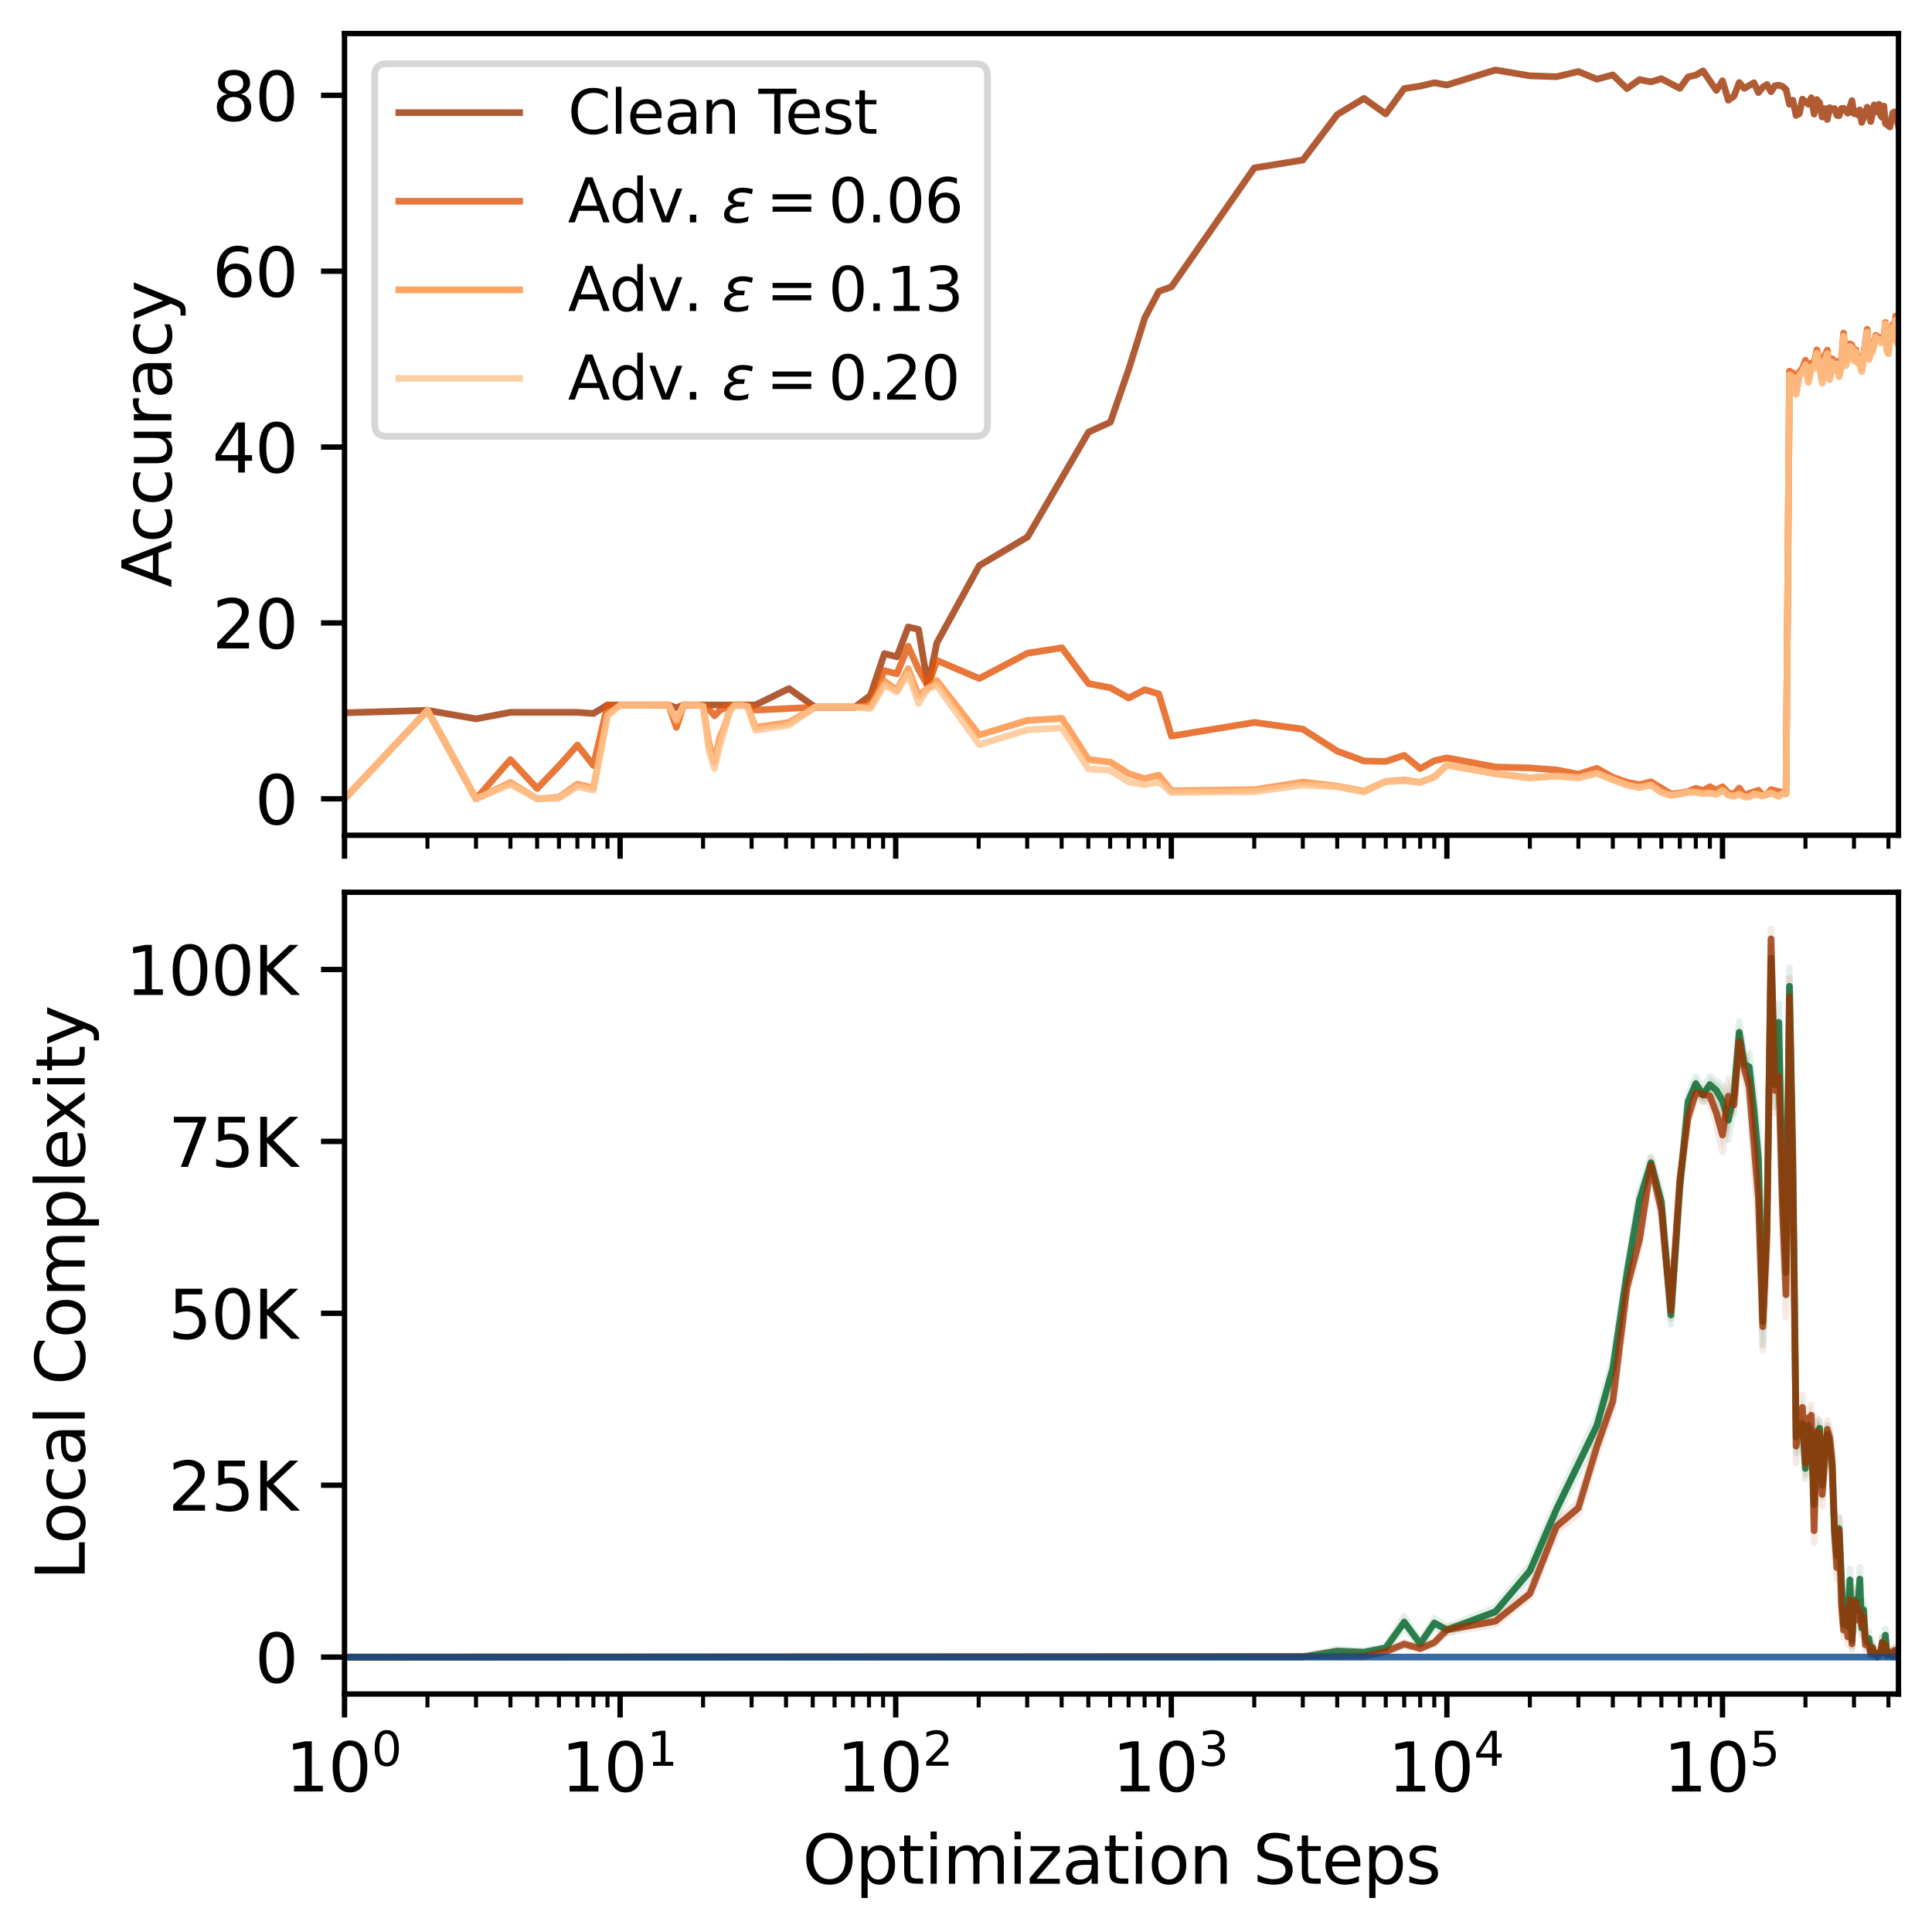 <?xml version="1.0" encoding="utf-8" standalone="no"?>
<!DOCTYPE svg PUBLIC "-//W3C//DTD SVG 1.1//EN"
  "http://www.w3.org/Graphics/SVG/1.1/DTD/svg11.dtd">
<svg xmlns:xlink="http://www.w3.org/1999/xlink" width="288pt" height="288pt" viewBox="0 0 288 288" xmlns="http://www.w3.org/2000/svg" version="1.1">
 <defs>
  <style type="text/css">*{stroke-linejoin: round; stroke-linecap: butt}</style>
 </defs>
 <g id="figure_1">
  <g id="patch_1">
   <path d="M 0 288 
L 288 288 
L 288 0 
L 0 0 
z
" style="fill: #ffffff"/>
  </g>
  <g id="axes_1">
   <g id="patch_2">
    <path d="M 51.355 124.512 
L 283 124.512 
L 283 5 
L 51.355 5 
z
" style="fill: #ffffff"/>
   </g>
   <g id="matplotlib.axis_1">
    <g id="xtick_1">
     <g id="line2d_1">
      <defs>
       <path id="mcdf1b85086" d="M 0 0 
L 0 3.5 
" style="stroke: #000000; stroke-width: 0.8"/>
      </defs>
      <g>
       <use xlink:href="#mcdf1b85086" x="51.355" y="124.512" style="stroke: #000000; stroke-width: 0.8"/>
      </g>
     </g>
    </g>
    <g id="xtick_2">
     <g id="line2d_2">
      <g>
       <use xlink:href="#mcdf1b85086" x="92.438" y="124.512" style="stroke: #000000; stroke-width: 0.8"/>
      </g>
     </g>
    </g>
    <g id="xtick_3">
     <g id="line2d_3">
      <g>
       <use xlink:href="#mcdf1b85086" x="133.521" y="124.512" style="stroke: #000000; stroke-width: 0.8"/>
      </g>
     </g>
    </g>
    <g id="xtick_4">
     <g id="line2d_4">
      <g>
       <use xlink:href="#mcdf1b85086" x="174.603" y="124.512" style="stroke: #000000; stroke-width: 0.8"/>
      </g>
     </g>
    </g>
    <g id="xtick_5">
     <g id="line2d_5">
      <g>
       <use xlink:href="#mcdf1b85086" x="215.686" y="124.512" style="stroke: #000000; stroke-width: 0.8"/>
      </g>
     </g>
    </g>
    <g id="xtick_6">
     <g id="line2d_6">
      <g>
       <use xlink:href="#mcdf1b85086" x="256.769" y="124.512" style="stroke: #000000; stroke-width: 0.8"/>
      </g>
     </g>
    </g>
    <g id="xtick_7">
     <g id="line2d_7">
      <defs>
       <path id="ma4e4c507a6" d="M 0 0 
L 0 2 
" style="stroke: #000000; stroke-width: 0.6"/>
      </defs>
      <g>
       <use xlink:href="#ma4e4c507a6" x="63.722" y="124.512" style="stroke: #000000; stroke-width: 0.6"/>
      </g>
     </g>
    </g>
    <g id="xtick_8">
     <g id="line2d_8">
      <g>
       <use xlink:href="#ma4e4c507a6" x="70.956" y="124.512" style="stroke: #000000; stroke-width: 0.6"/>
      </g>
     </g>
    </g>
    <g id="xtick_9">
     <g id="line2d_9">
      <g>
       <use xlink:href="#ma4e4c507a6" x="76.089" y="124.512" style="stroke: #000000; stroke-width: 0.6"/>
      </g>
     </g>
    </g>
    <g id="xtick_10">
     <g id="line2d_10">
      <g>
       <use xlink:href="#ma4e4c507a6" x="80.071" y="124.512" style="stroke: #000000; stroke-width: 0.6"/>
      </g>
     </g>
    </g>
    <g id="xtick_11">
     <g id="line2d_11">
      <g>
       <use xlink:href="#ma4e4c507a6" x="83.324" y="124.512" style="stroke: #000000; stroke-width: 0.6"/>
      </g>
     </g>
    </g>
    <g id="xtick_12">
     <g id="line2d_12">
      <g>
       <use xlink:href="#ma4e4c507a6" x="86.074" y="124.512" style="stroke: #000000; stroke-width: 0.6"/>
      </g>
     </g>
    </g>
    <g id="xtick_13">
     <g id="line2d_13">
      <g>
       <use xlink:href="#ma4e4c507a6" x="88.456" y="124.512" style="stroke: #000000; stroke-width: 0.6"/>
      </g>
     </g>
    </g>
    <g id="xtick_14">
     <g id="line2d_14">
      <g>
       <use xlink:href="#ma4e4c507a6" x="90.558" y="124.512" style="stroke: #000000; stroke-width: 0.6"/>
      </g>
     </g>
    </g>
    <g id="xtick_15">
     <g id="line2d_15">
      <g>
       <use xlink:href="#ma4e4c507a6" x="104.805" y="124.512" style="stroke: #000000; stroke-width: 0.6"/>
      </g>
     </g>
    </g>
    <g id="xtick_16">
     <g id="line2d_16">
      <g>
       <use xlink:href="#ma4e4c507a6" x="112.039" y="124.512" style="stroke: #000000; stroke-width: 0.6"/>
      </g>
     </g>
    </g>
    <g id="xtick_17">
     <g id="line2d_17">
      <g>
       <use xlink:href="#ma4e4c507a6" x="117.172" y="124.512" style="stroke: #000000; stroke-width: 0.6"/>
      </g>
     </g>
    </g>
    <g id="xtick_18">
     <g id="line2d_18">
      <g>
       <use xlink:href="#ma4e4c507a6" x="121.153" y="124.512" style="stroke: #000000; stroke-width: 0.6"/>
      </g>
     </g>
    </g>
    <g id="xtick_19">
     <g id="line2d_19">
      <g>
       <use xlink:href="#ma4e4c507a6" x="124.406" y="124.512" style="stroke: #000000; stroke-width: 0.6"/>
      </g>
     </g>
    </g>
    <g id="xtick_20">
     <g id="line2d_20">
      <g>
       <use xlink:href="#ma4e4c507a6" x="127.157" y="124.512" style="stroke: #000000; stroke-width: 0.6"/>
      </g>
     </g>
    </g>
    <g id="xtick_21">
     <g id="line2d_21">
      <g>
       <use xlink:href="#ma4e4c507a6" x="129.539" y="124.512" style="stroke: #000000; stroke-width: 0.6"/>
      </g>
     </g>
    </g>
    <g id="xtick_22">
     <g id="line2d_22">
      <g>
       <use xlink:href="#ma4e4c507a6" x="131.641" y="124.512" style="stroke: #000000; stroke-width: 0.6"/>
      </g>
     </g>
    </g>
    <g id="xtick_23">
     <g id="line2d_23">
      <g>
       <use xlink:href="#ma4e4c507a6" x="145.888" y="124.512" style="stroke: #000000; stroke-width: 0.6"/>
      </g>
     </g>
    </g>
    <g id="xtick_24">
     <g id="line2d_24">
      <g>
       <use xlink:href="#ma4e4c507a6" x="153.122" y="124.512" style="stroke: #000000; stroke-width: 0.6"/>
      </g>
     </g>
    </g>
    <g id="xtick_25">
     <g id="line2d_25">
      <g>
       <use xlink:href="#ma4e4c507a6" x="158.255" y="124.512" style="stroke: #000000; stroke-width: 0.6"/>
      </g>
     </g>
    </g>
    <g id="xtick_26">
     <g id="line2d_26">
      <g>
       <use xlink:href="#ma4e4c507a6" x="162.236" y="124.512" style="stroke: #000000; stroke-width: 0.6"/>
      </g>
     </g>
    </g>
    <g id="xtick_27">
     <g id="line2d_27">
      <g>
       <use xlink:href="#ma4e4c507a6" x="165.489" y="124.512" style="stroke: #000000; stroke-width: 0.6"/>
      </g>
     </g>
    </g>
    <g id="xtick_28">
     <g id="line2d_28">
      <g>
       <use xlink:href="#ma4e4c507a6" x="168.24" y="124.512" style="stroke: #000000; stroke-width: 0.6"/>
      </g>
     </g>
    </g>
    <g id="xtick_29">
     <g id="line2d_29">
      <g>
       <use xlink:href="#ma4e4c507a6" x="170.622" y="124.512" style="stroke: #000000; stroke-width: 0.6"/>
      </g>
     </g>
    </g>
    <g id="xtick_30">
     <g id="line2d_30">
      <g>
       <use xlink:href="#ma4e4c507a6" x="172.724" y="124.512" style="stroke: #000000; stroke-width: 0.6"/>
      </g>
     </g>
    </g>
    <g id="xtick_31">
     <g id="line2d_31">
      <g>
       <use xlink:href="#ma4e4c507a6" x="186.971" y="124.512" style="stroke: #000000; stroke-width: 0.6"/>
      </g>
     </g>
    </g>
    <g id="xtick_32">
     <g id="line2d_32">
      <g>
       <use xlink:href="#ma4e4c507a6" x="194.205" y="124.512" style="stroke: #000000; stroke-width: 0.6"/>
      </g>
     </g>
    </g>
    <g id="xtick_33">
     <g id="line2d_33">
      <g>
       <use xlink:href="#ma4e4c507a6" x="199.338" y="124.512" style="stroke: #000000; stroke-width: 0.6"/>
      </g>
     </g>
    </g>
    <g id="xtick_34">
     <g id="line2d_34">
      <g>
       <use xlink:href="#ma4e4c507a6" x="203.319" y="124.512" style="stroke: #000000; stroke-width: 0.6"/>
      </g>
     </g>
    </g>
    <g id="xtick_35">
     <g id="line2d_35">
      <g>
       <use xlink:href="#ma4e4c507a6" x="206.572" y="124.512" style="stroke: #000000; stroke-width: 0.6"/>
      </g>
     </g>
    </g>
    <g id="xtick_36">
     <g id="line2d_36">
      <g>
       <use xlink:href="#ma4e4c507a6" x="209.322" y="124.512" style="stroke: #000000; stroke-width: 0.6"/>
      </g>
     </g>
    </g>
    <g id="xtick_37">
     <g id="line2d_37">
      <g>
       <use xlink:href="#ma4e4c507a6" x="211.705" y="124.512" style="stroke: #000000; stroke-width: 0.6"/>
      </g>
     </g>
    </g>
    <g id="xtick_38">
     <g id="line2d_38">
      <g>
       <use xlink:href="#ma4e4c507a6" x="213.806" y="124.512" style="stroke: #000000; stroke-width: 0.6"/>
      </g>
     </g>
    </g>
    <g id="xtick_39">
     <g id="line2d_39">
      <g>
       <use xlink:href="#ma4e4c507a6" x="228.053" y="124.512" style="stroke: #000000; stroke-width: 0.6"/>
      </g>
     </g>
    </g>
    <g id="xtick_40">
     <g id="line2d_40">
      <g>
       <use xlink:href="#ma4e4c507a6" x="235.288" y="124.512" style="stroke: #000000; stroke-width: 0.6"/>
      </g>
     </g>
    </g>
    <g id="xtick_41">
     <g id="line2d_41">
      <g>
       <use xlink:href="#ma4e4c507a6" x="240.421" y="124.512" style="stroke: #000000; stroke-width: 0.6"/>
      </g>
     </g>
    </g>
    <g id="xtick_42">
     <g id="line2d_42">
      <g>
       <use xlink:href="#ma4e4c507a6" x="244.402" y="124.512" style="stroke: #000000; stroke-width: 0.6"/>
      </g>
     </g>
    </g>
    <g id="xtick_43">
     <g id="line2d_43">
      <g>
       <use xlink:href="#ma4e4c507a6" x="247.655" y="124.512" style="stroke: #000000; stroke-width: 0.6"/>
      </g>
     </g>
    </g>
    <g id="xtick_44">
     <g id="line2d_44">
      <g>
       <use xlink:href="#ma4e4c507a6" x="250.405" y="124.512" style="stroke: #000000; stroke-width: 0.6"/>
      </g>
     </g>
    </g>
    <g id="xtick_45">
     <g id="line2d_45">
      <g>
       <use xlink:href="#ma4e4c507a6" x="252.788" y="124.512" style="stroke: #000000; stroke-width: 0.6"/>
      </g>
     </g>
    </g>
    <g id="xtick_46">
     <g id="line2d_46">
      <g>
       <use xlink:href="#ma4e4c507a6" x="254.889" y="124.512" style="stroke: #000000; stroke-width: 0.6"/>
      </g>
     </g>
    </g>
    <g id="xtick_47">
     <g id="line2d_47">
      <g>
       <use xlink:href="#ma4e4c507a6" x="269.136" y="124.512" style="stroke: #000000; stroke-width: 0.6"/>
      </g>
     </g>
    </g>
    <g id="xtick_48">
     <g id="line2d_48">
      <g>
       <use xlink:href="#ma4e4c507a6" x="276.371" y="124.512" style="stroke: #000000; stroke-width: 0.6"/>
      </g>
     </g>
    </g>
    <g id="xtick_49">
     <g id="line2d_49">
      <g>
       <use xlink:href="#ma4e4c507a6" x="281.503" y="124.512" style="stroke: #000000; stroke-width: 0.6"/>
      </g>
     </g>
    </g>
   </g>
   <g id="matplotlib.axis_2">
    <g id="ytick_1">
     <g id="line2d_50">
      <defs>
       <path id="me63035d507" d="M 0 0 
L -3.5 0 
" style="stroke: #000000; stroke-width: 0.8"/>
      </defs>
      <g>
       <use xlink:href="#me63035d507" x="51.355" y="119.08" style="stroke: #000000; stroke-width: 0.8"/>
      </g>
     </g>
     <g id="text_1">
      <!-- 0 -->
      <g transform="translate(37.992 122.879)scale(0.1 -0.1)">
       <defs>
        <path id="DejaVuSans-30" d="M 2034 4250 
Q 1547 4250 1301 3770 
Q 1056 3291 1056 2328 
Q 1056 1369 1301 889 
Q 1547 409 2034 409 
Q 2525 409 2770 889 
Q 3016 1369 3016 2328 
Q 3016 3291 2770 3770 
Q 2525 4250 2034 4250 
z
M 2034 4750 
Q 2819 4750 3233 4129 
Q 3647 3509 3647 2328 
Q 3647 1150 3233 529 
Q 2819 -91 2034 -91 
Q 1250 -91 836 529 
Q 422 1150 422 2328 
Q 422 3509 836 4129 
Q 1250 4750 2034 4750 
z
" transform="scale(0.016)"/>
       </defs>
       <use xlink:href="#DejaVuSans-30"/>
      </g>
     </g>
    </g>
    <g id="ytick_2">
     <g id="line2d_51">
      <g>
       <use xlink:href="#me63035d507" x="51.355" y="92.861" style="stroke: #000000; stroke-width: 0.8"/>
      </g>
     </g>
     <g id="text_2">
      <!-- 20 -->
      <g transform="translate(31.63 96.661)scale(0.1 -0.1)">
       <defs>
        <path id="DejaVuSans-32" d="M 1228 531 
L 3431 531 
L 3431 0 
L 469 0 
L 469 531 
Q 828 903 1448 1529 
Q 2069 2156 2228 2338 
Q 2531 2678 2651 2914 
Q 2772 3150 2772 3378 
Q 2772 3750 2511 3984 
Q 2250 4219 1831 4219 
Q 1534 4219 1204 4116 
Q 875 4013 500 3803 
L 500 4441 
Q 881 4594 1212 4672 
Q 1544 4750 1819 4750 
Q 2544 4750 2975 4387 
Q 3406 4025 3406 3419 
Q 3406 3131 3298 2873 
Q 3191 2616 2906 2266 
Q 2828 2175 2409 1742 
Q 1991 1309 1228 531 
z
" transform="scale(0.016)"/>
       </defs>
       <use xlink:href="#DejaVuSans-32"/>
       <use xlink:href="#DejaVuSans-30" x="63.623"/>
      </g>
     </g>
    </g>
    <g id="ytick_3">
     <g id="line2d_52">
      <g>
       <use xlink:href="#me63035d507" x="51.355" y="66.643" style="stroke: #000000; stroke-width: 0.8"/>
      </g>
     </g>
     <g id="text_3">
      <!-- 40 -->
      <g transform="translate(31.63 70.442)scale(0.1 -0.1)">
       <defs>
        <path id="DejaVuSans-34" d="M 2419 4116 
L 825 1625 
L 2419 1625 
L 2419 4116 
z
M 2253 4666 
L 3047 4666 
L 3047 1625 
L 3713 1625 
L 3713 1100 
L 3047 1100 
L 3047 0 
L 2419 0 
L 2419 1100 
L 313 1100 
L 313 1709 
L 2253 4666 
z
" transform="scale(0.016)"/>
       </defs>
       <use xlink:href="#DejaVuSans-34"/>
       <use xlink:href="#DejaVuSans-30" x="63.623"/>
      </g>
     </g>
    </g>
    <g id="ytick_4">
     <g id="line2d_53">
      <g>
       <use xlink:href="#me63035d507" x="51.355" y="40.425" style="stroke: #000000; stroke-width: 0.8"/>
      </g>
     </g>
     <g id="text_4">
      <!-- 60 -->
      <g transform="translate(31.63 44.224)scale(0.1 -0.1)">
       <defs>
        <path id="DejaVuSans-36" d="M 2113 2584 
Q 1688 2584 1439 2293 
Q 1191 2003 1191 1497 
Q 1191 994 1439 701 
Q 1688 409 2113 409 
Q 2538 409 2786 701 
Q 3034 994 3034 1497 
Q 3034 2003 2786 2293 
Q 2538 2584 2113 2584 
z
M 3366 4563 
L 3366 3988 
Q 3128 4100 2886 4159 
Q 2644 4219 2406 4219 
Q 1781 4219 1451 3797 
Q 1122 3375 1075 2522 
Q 1259 2794 1537 2939 
Q 1816 3084 2150 3084 
Q 2853 3084 3261 2657 
Q 3669 2231 3669 1497 
Q 3669 778 3244 343 
Q 2819 -91 2113 -91 
Q 1303 -91 875 529 
Q 447 1150 447 2328 
Q 447 3434 972 4092 
Q 1497 4750 2381 4750 
Q 2619 4750 2861 4703 
Q 3103 4656 3366 4563 
z
" transform="scale(0.016)"/>
       </defs>
       <use xlink:href="#DejaVuSans-36"/>
       <use xlink:href="#DejaVuSans-30" x="63.623"/>
      </g>
     </g>
    </g>
    <g id="ytick_5">
     <g id="line2d_54">
      <g>
       <use xlink:href="#me63035d507" x="51.355" y="14.206" style="stroke: #000000; stroke-width: 0.8"/>
      </g>
     </g>
     <g id="text_5">
      <!-- 80 -->
      <g transform="translate(31.63 18.006)scale(0.1 -0.1)">
       <defs>
        <path id="DejaVuSans-38" d="M 2034 2216 
Q 1584 2216 1326 1975 
Q 1069 1734 1069 1313 
Q 1069 891 1326 650 
Q 1584 409 2034 409 
Q 2484 409 2743 651 
Q 3003 894 3003 1313 
Q 3003 1734 2745 1975 
Q 2488 2216 2034 2216 
z
M 1403 2484 
Q 997 2584 770 2862 
Q 544 3141 544 3541 
Q 544 4100 942 4425 
Q 1341 4750 2034 4750 
Q 2731 4750 3128 4425 
Q 3525 4100 3525 3541 
Q 3525 3141 3298 2862 
Q 3072 2584 2669 2484 
Q 3125 2378 3379 2068 
Q 3634 1759 3634 1313 
Q 3634 634 3220 271 
Q 2806 -91 2034 -91 
Q 1263 -91 848 271 
Q 434 634 434 1313 
Q 434 1759 690 2068 
Q 947 2378 1403 2484 
z
M 1172 3481 
Q 1172 3119 1398 2916 
Q 1625 2713 2034 2713 
Q 2441 2713 2670 2916 
Q 2900 3119 2900 3481 
Q 2900 3844 2670 4047 
Q 2441 4250 2034 4250 
Q 1625 4250 1398 4047 
Q 1172 3844 1172 3481 
z
" transform="scale(0.016)"/>
       </defs>
       <use xlink:href="#DejaVuSans-38"/>
       <use xlink:href="#DejaVuSans-30" x="63.623"/>
      </g>
     </g>
    </g>
    <g id="text_6">
     <!-- Accuracy -->
     <g transform="translate(25.55 87.584)rotate(-90)scale(0.1 -0.1)">
      <defs>
       <path id="DejaVuSans-41" d="M 2188 4044 
L 1331 1722 
L 3047 1722 
L 2188 4044 
z
M 1831 4666 
L 2547 4666 
L 4325 0 
L 3669 0 
L 3244 1197 
L 1141 1197 
L 716 0 
L 50 0 
L 1831 4666 
z
" transform="scale(0.016)"/>
       <path id="DejaVuSans-63" d="M 3122 3366 
L 3122 2828 
Q 2878 2963 2633 3030 
Q 2388 3097 2138 3097 
Q 1578 3097 1268 2742 
Q 959 2388 959 1747 
Q 959 1106 1268 751 
Q 1578 397 2138 397 
Q 2388 397 2633 464 
Q 2878 531 3122 666 
L 3122 134 
Q 2881 22 2623 -34 
Q 2366 -91 2075 -91 
Q 1284 -91 818 406 
Q 353 903 353 1747 
Q 353 2603 823 3093 
Q 1294 3584 2113 3584 
Q 2378 3584 2631 3529 
Q 2884 3475 3122 3366 
z
" transform="scale(0.016)"/>
       <path id="DejaVuSans-75" d="M 544 1381 
L 544 3500 
L 1119 3500 
L 1119 1403 
Q 1119 906 1312 657 
Q 1506 409 1894 409 
Q 2359 409 2629 706 
Q 2900 1003 2900 1516 
L 2900 3500 
L 3475 3500 
L 3475 0 
L 2900 0 
L 2900 538 
Q 2691 219 2414 64 
Q 2138 -91 1772 -91 
Q 1169 -91 856 284 
Q 544 659 544 1381 
z
M 1991 3584 
L 1991 3584 
z
" transform="scale(0.016)"/>
       <path id="DejaVuSans-72" d="M 2631 2963 
Q 2534 3019 2420 3045 
Q 2306 3072 2169 3072 
Q 1681 3072 1420 2755 
Q 1159 2438 1159 1844 
L 1159 0 
L 581 0 
L 581 3500 
L 1159 3500 
L 1159 2956 
Q 1341 3275 1631 3429 
Q 1922 3584 2338 3584 
Q 2397 3584 2469 3576 
Q 2541 3569 2628 3553 
L 2631 2963 
z
" transform="scale(0.016)"/>
       <path id="DejaVuSans-61" d="M 2194 1759 
Q 1497 1759 1228 1600 
Q 959 1441 959 1056 
Q 959 750 1161 570 
Q 1363 391 1709 391 
Q 2188 391 2477 730 
Q 2766 1069 2766 1631 
L 2766 1759 
L 2194 1759 
z
M 3341 1997 
L 3341 0 
L 2766 0 
L 2766 531 
Q 2569 213 2275 61 
Q 1981 -91 1556 -91 
Q 1019 -91 701 211 
Q 384 513 384 1019 
Q 384 1609 779 1909 
Q 1175 2209 1959 2209 
L 2766 2209 
L 2766 2266 
Q 2766 2663 2505 2880 
Q 2244 3097 1772 3097 
Q 1472 3097 1187 3025 
Q 903 2953 641 2809 
L 641 3341 
Q 956 3463 1253 3523 
Q 1550 3584 1831 3584 
Q 2591 3584 2966 3190 
Q 3341 2797 3341 1997 
z
" transform="scale(0.016)"/>
       <path id="DejaVuSans-79" d="M 2059 -325 
Q 1816 -950 1584 -1140 
Q 1353 -1331 966 -1331 
L 506 -1331 
L 506 -850 
L 844 -850 
Q 1081 -850 1212 -737 
Q 1344 -625 1503 -206 
L 1606 56 
L 191 3500 
L 800 3500 
L 1894 763 
L 2988 3500 
L 3597 3500 
L 2059 -325 
z
" transform="scale(0.016)"/>
      </defs>
      <use xlink:href="#DejaVuSans-41"/>
      <use xlink:href="#DejaVuSans-63" x="66.658"/>
      <use xlink:href="#DejaVuSans-63" x="121.639"/>
      <use xlink:href="#DejaVuSans-75" x="176.619"/>
      <use xlink:href="#DejaVuSans-72" x="239.998"/>
      <use xlink:href="#DejaVuSans-61" x="281.111"/>
      <use xlink:href="#DejaVuSans-63" x="342.391"/>
      <use xlink:href="#DejaVuSans-79" x="397.371"/>
     </g>
    </g>
   </g>
   <g id="line2d_55">
    <path d="M 51.355 106.254 
L 63.722 105.887 
L 70.956 107.156 
L 76.089 106.188 
L 86.074 106.188 
L 88.456 106.355 
L 90.558 105.085 
L 99.672 105.085 
L 100.824 105.52 
L 101.905 105.085 
L 112.624 105.085 
L 117.613 102.647 
L 121.507 105.419 
L 127.41 105.419 
L 129.761 103.649 
L 131.838 97.437 
L 133.698 97.905 
L 135.383 93.463 
L 136.922 93.83 
L 138.338 102.313 
L 139.651 95.834 
L 145.977 84.311 
L 153.181 80.036 
L 162.272 64.405 
L 165.519 62.936 
L 168.265 55.02 
L 170.644 47.405 
L 172.743 43.431 
L 174.621 42.763 
L 186.979 25.028 
L 194.211 23.859 
L 199.342 17.079 
L 203.323 14.674 
L 206.575 16.979 
L 209.325 13.204 
L 211.707 12.837 
L 213.808 12.336 
L 215.688 12.67 
L 222.922 10.432 
L 228.054 11.301 
L 232.035 11.434 
L 235.288 10.666 
L 238.039 11.802 
L 240.421 11.167 
L 242.522 13.204 
L 244.402 11.869 
L 246.103 12.203 
L 247.655 11.735 
L 250.405 13.171 
L 251.636 11.468 
L 252.788 11.201 
L 253.87 10.566 
L 255.854 13.472 
L 256.769 12.036 
L 257.64 14.941 
L 258.47 14.34 
L 259.263 12.303 
L 260.022 13.171 
L 261.45 12.336 
L 262.124 13.806 
L 262.773 13.004 
L 263.399 12.603 
L 264.003 13.672 
L 264.589 12.77 
L 265.155 12.704 
L 265.704 12.87 
L 266.237 13.338 
L 266.754 15.542 
L 267.256 14.941 
L 267.745 17.212 
L 268.221 16.945 
L 268.685 14.774 
L 269.577 15.542 
L 270.007 14.574 
L 270.427 17.012 
L 270.837 14.841 
L 271.238 15.309 
L 271.63 17.446 
L 272.014 16.177 
L 272.389 17.814 
L 272.757 16.043 
L 273.118 16.344 
L 273.471 16.177 
L 273.817 17.179 
L 274.157 17.246 
L 274.491 16.177 
L 274.818 16.144 
L 275.455 16.878 
L 276.071 15.008 
L 276.371 16.945 
L 276.665 16.578 
L 276.956 17.146 
L 277.241 16.377 
L 277.522 18.248 
L 278.071 16.945 
L 278.339 15.977 
L 278.604 16.511 
L 278.864 18.114 
L 279.374 15.643 
L 279.624 16.645 
L 279.87 16.711 
L 280.112 15.542 
L 280.352 17.212 
L 280.588 17.513 
L 280.821 15.81 
L 281.052 18.415 
L 281.725 18.916 
L 282.16 16.812 
L 282.374 16.678 
L 282.585 16.778 
L 283 18.782 
L 283 18.782 
" clip-path="url(#p08a424beda)" style="fill: none; stroke: #9e3303; stroke-opacity: 0.8; stroke-linecap: square"/>
   </g>
   <g id="line2d_56">
    <path d="M 51.355 119.08 
L 63.722 105.887 
L 70.956 119.08 
L 76.089 113.235 
L 80.071 117.543 
L 83.324 114.17 
L 86.074 111.064 
L 88.456 114.103 
L 90.558 105.152 
L 94.138 105.085 
L 99.672 105.085 
L 100.824 108.425 
L 101.905 105.085 
L 104.805 105.119 
L 105.675 105.72 
L 106.505 106.689 
L 107.299 105.887 
L 108.786 105.186 
L 110.159 105.085 
L 111.434 105.085 
L 112.039 105.319 
L 112.624 105.854 
L 121.507 105.419 
L 127.41 105.419 
L 129.761 104.718 
L 131.838 99.975 
L 133.698 100.443 
L 135.383 96.335 
L 136.922 99.775 
L 138.338 102.313 
L 139.651 98.439 
L 145.977 101.144 
L 153.181 97.37 
L 158.299 96.569 
L 162.272 101.912 
L 165.519 102.514 
L 168.265 104.05 
L 170.644 102.814 
L 172.743 103.449 
L 174.621 109.728 
L 186.979 107.691 
L 194.211 108.693 
L 199.342 111.966 
L 203.323 113.435 
L 206.575 113.502 
L 209.325 112.6 
L 211.707 114.571 
L 213.808 113.402 
L 215.688 112.968 
L 222.922 114.337 
L 228.054 114.471 
L 232.035 114.771 
L 235.288 115.406 
L 238.039 114.537 
L 240.421 115.873 
L 242.522 116.608 
L 244.402 116.975 
L 246.103 116.541 
L 249.083 118.345 
L 250.405 118.245 
L 251.636 117.977 
L 252.788 117.51 
L 253.87 117.844 
L 254.889 117.276 
L 255.854 117.777 
L 256.769 117.276 
L 257.64 118.178 
L 258.47 118.412 
L 259.263 117.476 
L 260.022 118.512 
L 262.124 117.81 
L 262.773 118.545 
L 263.399 118.412 
L 264.003 117.71 
L 266.237 118.245 
L 266.754 55.321 
L 267.256 55.588 
L 267.745 57.926 
L 268.221 55.454 
L 268.685 54.887 
L 269.136 53.684 
L 269.577 56.356 
L 270.007 54.118 
L 270.427 54.219 
L 270.837 52.148 
L 271.238 53.918 
L 271.63 56.289 
L 272.014 53.016 
L 272.389 52.181 
L 272.757 55.722 
L 273.118 53.484 
L 273.471 54.853 
L 273.817 53.851 
L 274.157 55.555 
L 274.491 54.052 
L 274.818 49.643 
L 275.14 53.718 
L 275.455 52.983 
L 275.766 51.246 
L 276.071 51.446 
L 276.371 53.317 
L 276.665 52.148 
L 276.956 53.718 
L 277.241 53.417 
L 277.522 55.02 
L 278.339 49.075 
L 278.604 53.183 
L 278.864 52.248 
L 279.121 52.048 
L 279.624 49.977 
L 279.87 50.211 
L 280.112 50.244 
L 280.352 50.611 
L 280.588 50.678 
L 280.821 50.411 
L 281.052 48.073 
L 281.279 52.081 
L 281.503 52.415 
L 281.725 49.109 
L 281.944 49.276 
L 282.16 48.374 
L 282.374 49.977 
L 282.585 47.105 
L 282.794 51.012 
L 283 50.945 
L 283 50.945 
" clip-path="url(#p08a424beda)" style="fill: none; stroke: #e25508; stroke-opacity: 0.8; stroke-linecap: square"/>
   </g>
   <g id="line2d_57">
    <path d="M 51.355 119.08 
L 63.722 105.887 
L 70.956 119.08 
L 76.089 116.642 
L 80.071 119.08 
L 83.324 118.846 
L 86.074 116.875 
L 88.456 117.476 
L 90.558 106.488 
L 92.438 105.119 
L 99.672 105.085 
L 100.824 107.624 
L 101.905 105.085 
L 103.89 105.085 
L 104.805 105.252 
L 105.675 110.73 
L 106.505 113.602 
L 107.299 109.895 
L 108.058 108.158 
L 108.786 105.753 
L 109.486 105.152 
L 110.808 105.152 
L 111.434 105.286 
L 112.624 108.425 
L 117.613 107.691 
L 121.507 105.419 
L 129.761 105.353 
L 131.838 101.512 
L 133.698 102.881 
L 135.383 99.675 
L 136.922 103.683 
L 138.338 102.614 
L 139.651 101.445 
L 145.977 109.561 
L 153.181 107.39 
L 158.299 107.089 
L 162.272 113.235 
L 165.519 113.602 
L 168.265 115.339 
L 170.644 116.074 
L 172.743 115.539 
L 174.621 117.877 
L 186.979 117.71 
L 194.211 116.575 
L 199.342 117.176 
L 203.323 117.944 
L 206.575 116.475 
L 209.325 116.274 
L 211.707 116.608 
L 213.808 115.807 
L 215.688 114.036 
L 222.922 115.339 
L 228.054 115.94 
L 232.035 115.673 
L 235.288 115.94 
L 238.039 115.239 
L 240.421 116.241 
L 242.522 116.975 
L 244.402 117.376 
L 246.103 117.009 
L 247.655 118.111 
L 249.083 118.545 
L 250.405 118.378 
L 251.636 118.078 
L 252.788 118.078 
L 253.87 118.278 
L 254.889 118.211 
L 255.854 118.378 
L 256.769 117.81 
L 257.64 118.478 
L 258.47 118.679 
L 259.263 118.345 
L 260.022 118.779 
L 260.751 118.779 
L 261.45 118.345 
L 262.773 118.645 
L 264.003 118.211 
L 265.155 118.679 
L 265.704 118.311 
L 266.237 118.345 
L 266.754 55.889 
L 267.256 56.256 
L 267.745 58.761 
L 268.221 55.989 
L 268.685 55.421 
L 269.136 54.386 
L 269.577 56.957 
L 270.007 54.887 
L 270.427 54.92 
L 270.837 52.682 
L 271.238 54.452 
L 271.63 57.091 
L 272.014 53.784 
L 272.389 52.682 
L 272.757 56.557 
L 273.118 54.085 
L 273.471 55.221 
L 273.817 54.285 
L 274.157 56.089 
L 274.491 54.786 
L 274.818 50.11 
L 275.14 54.486 
L 275.455 53.551 
L 275.766 51.68 
L 276.071 51.847 
L 276.371 53.718 
L 276.665 52.448 
L 276.956 54.152 
L 277.241 54.152 
L 277.522 55.354 
L 278.339 49.476 
L 278.604 53.584 
L 278.864 52.615 
L 279.121 52.348 
L 279.624 50.277 
L 279.87 50.578 
L 280.112 50.611 
L 280.352 51.046 
L 280.588 51.046 
L 280.821 50.712 
L 281.052 48.307 
L 281.279 52.215 
L 281.503 52.716 
L 281.725 49.509 
L 281.944 49.543 
L 282.16 48.775 
L 282.374 50.511 
L 282.585 47.773 
L 282.794 51.112 
L 283 51.38 
L 283 51.38 
" clip-path="url(#p08a424beda)" style="fill: none; stroke: #fd8c3b; stroke-opacity: 0.8; stroke-linecap: square"/>
   </g>
   <g id="line2d_58">
    <path d="M 51.355 119.08 
L 63.722 105.887 
L 70.956 119.08 
L 76.089 116.942 
L 80.071 119.08 
L 83.324 118.979 
L 86.074 117.276 
L 88.456 117.777 
L 90.558 106.722 
L 92.438 105.119 
L 99.672 105.085 
L 100.824 107.29 
L 101.905 105.085 
L 103.89 105.085 
L 104.805 105.286 
L 105.675 111.865 
L 106.505 114.571 
L 107.299 111.097 
L 108.786 106.087 
L 109.486 105.186 
L 110.808 105.186 
L 111.434 105.319 
L 112.624 108.86 
L 117.613 108.091 
L 121.507 105.419 
L 127.41 105.419 
L 129.761 105.62 
L 131.838 102.146 
L 133.698 103.148 
L 135.383 100.41 
L 136.922 104.852 
L 138.338 102.614 
L 139.651 102.18 
L 145.977 110.997 
L 153.181 108.793 
L 158.299 108.526 
L 162.272 114.638 
L 165.519 114.838 
L 168.265 116.575 
L 170.644 116.975 
L 172.743 116.575 
L 174.621 118.144 
L 186.979 118.011 
L 194.211 117.042 
L 199.342 117.276 
L 203.323 118.078 
L 206.575 116.541 
L 209.325 116.408 
L 211.707 116.642 
L 213.808 115.84 
L 215.688 114.07 
L 222.922 115.339 
L 228.054 115.94 
L 232.035 115.673 
L 235.288 115.94 
L 238.039 115.272 
L 242.522 117.042 
L 244.402 117.41 
L 246.103 117.009 
L 247.655 118.111 
L 249.083 118.545 
L 250.405 118.378 
L 251.636 118.078 
L 252.788 118.111 
L 253.87 118.311 
L 254.889 118.245 
L 255.854 118.412 
L 256.769 117.81 
L 257.64 118.545 
L 258.47 118.679 
L 259.263 118.412 
L 260.022 118.779 
L 260.751 118.812 
L 261.45 118.345 
L 262.773 118.645 
L 264.003 118.211 
L 265.155 118.712 
L 265.704 118.311 
L 266.237 118.345 
L 266.754 55.889 
L 267.256 56.189 
L 267.745 58.694 
L 268.221 56.022 
L 268.685 55.321 
L 269.136 54.386 
L 269.577 56.991 
L 270.007 54.72 
L 270.427 54.92 
L 270.837 52.649 
L 271.238 54.486 
L 271.63 57.124 
L 272.014 53.885 
L 272.389 52.716 
L 272.757 56.49 
L 273.118 53.951 
L 273.471 55.221 
L 273.817 54.252 
L 274.157 56.189 
L 274.491 54.82 
L 274.818 50.144 
L 275.14 54.519 
L 275.455 53.551 
L 275.766 51.647 
L 276.071 51.914 
L 276.371 53.818 
L 276.665 52.448 
L 276.956 54.152 
L 277.241 54.052 
L 277.522 55.321 
L 278.339 49.509 
L 278.604 53.551 
L 278.864 52.649 
L 279.121 52.448 
L 279.624 50.244 
L 279.87 50.678 
L 280.112 50.611 
L 280.352 51.079 
L 280.588 51.112 
L 280.821 50.812 
L 281.052 48.274 
L 281.279 52.248 
L 281.503 52.716 
L 281.725 49.476 
L 281.944 49.576 
L 282.16 48.741 
L 282.374 50.511 
L 282.585 47.706 
L 282.794 51.112 
L 283 51.513 
L 283 51.513 
" clip-path="url(#p08a424beda)" style="fill: none; stroke: #fdc38d; stroke-opacity: 0.8; stroke-linecap: square"/>
   </g>
   <g id="patch_3">
    <path d="M 51.355 124.512 
L 51.355 5 
" style="fill: none; stroke: #000000; stroke-width: 0.8; stroke-linejoin: miter; stroke-linecap: square"/>
   </g>
   <g id="patch_4">
    <path d="M 283 124.512 
L 283 5 
" style="fill: none; stroke: #000000; stroke-width: 0.8; stroke-linejoin: miter; stroke-linecap: square"/>
   </g>
   <g id="patch_5">
    <path d="M 51.355 124.512 
L 283 124.512 
" style="fill: none; stroke: #000000; stroke-width: 0.8; stroke-linejoin: miter; stroke-linecap: square"/>
   </g>
   <g id="patch_6">
    <path d="M 51.355 5 
L 283 5 
" style="fill: none; stroke: #000000; stroke-width: 0.8; stroke-linejoin: miter; stroke-linecap: square"/>
   </g>
   <g id="legend_1">
    <g id="patch_7">
     <path d="M 57.655 65.041 
L 145.405 65.041 
Q 147.205 65.041 147.205 63.241 
L 147.205 11.3 
Q 147.205 9.5 145.405 9.5 
L 57.655 9.5 
Q 55.855 9.5 55.855 11.3 
L 55.855 63.241 
Q 55.855 65.041 57.655 65.041 
z
" style="fill: #ffffff; opacity: 0.8; stroke: #cccccc; stroke-linejoin: miter"/>
    </g>
    <g id="line2d_59">
     <path d="M 59.455 16.789 
L 68.455 16.789 
L 77.455 16.789 
" style="fill: none; stroke: #9e3303; stroke-opacity: 0.8; stroke-linecap: square"/>
    </g>
    <g id="text_7">
     <!-- Clean Test -->
     <g transform="translate(84.655 19.939)scale(0.09 -0.09)">
      <defs>
       <path id="DejaVuSans-43" d="M 4122 4306 
L 4122 3641 
Q 3803 3938 3442 4084 
Q 3081 4231 2675 4231 
Q 1875 4231 1450 3742 
Q 1025 3253 1025 2328 
Q 1025 1406 1450 917 
Q 1875 428 2675 428 
Q 3081 428 3442 575 
Q 3803 722 4122 1019 
L 4122 359 
Q 3791 134 3420 21 
Q 3050 -91 2638 -91 
Q 1578 -91 968 557 
Q 359 1206 359 2328 
Q 359 3453 968 4101 
Q 1578 4750 2638 4750 
Q 3056 4750 3426 4639 
Q 3797 4528 4122 4306 
z
" transform="scale(0.016)"/>
       <path id="DejaVuSans-6c" d="M 603 4863 
L 1178 4863 
L 1178 0 
L 603 0 
L 603 4863 
z
" transform="scale(0.016)"/>
       <path id="DejaVuSans-65" d="M 3597 1894 
L 3597 1613 
L 953 1613 
Q 991 1019 1311 708 
Q 1631 397 2203 397 
Q 2534 397 2845 478 
Q 3156 559 3463 722 
L 3463 178 
Q 3153 47 2828 -22 
Q 2503 -91 2169 -91 
Q 1331 -91 842 396 
Q 353 884 353 1716 
Q 353 2575 817 3079 
Q 1281 3584 2069 3584 
Q 2775 3584 3186 3129 
Q 3597 2675 3597 1894 
z
M 3022 2063 
Q 3016 2534 2758 2815 
Q 2500 3097 2075 3097 
Q 1594 3097 1305 2825 
Q 1016 2553 972 2059 
L 3022 2063 
z
" transform="scale(0.016)"/>
       <path id="DejaVuSans-6e" d="M 3513 2113 
L 3513 0 
L 2938 0 
L 2938 2094 
Q 2938 2591 2744 2837 
Q 2550 3084 2163 3084 
Q 1697 3084 1428 2787 
Q 1159 2491 1159 1978 
L 1159 0 
L 581 0 
L 581 3500 
L 1159 3500 
L 1159 2956 
Q 1366 3272 1645 3428 
Q 1925 3584 2291 3584 
Q 2894 3584 3203 3211 
Q 3513 2838 3513 2113 
z
" transform="scale(0.016)"/>
       <path id="DejaVuSans-20" transform="scale(0.016)"/>
       <path id="DejaVuSans-54" d="M -19 4666 
L 3928 4666 
L 3928 4134 
L 2272 4134 
L 2272 0 
L 1638 0 
L 1638 4134 
L -19 4134 
L -19 4666 
z
" transform="scale(0.016)"/>
       <path id="DejaVuSans-73" d="M 2834 3397 
L 2834 2853 
Q 2591 2978 2328 3040 
Q 2066 3103 1784 3103 
Q 1356 3103 1142 2972 
Q 928 2841 928 2578 
Q 928 2378 1081 2264 
Q 1234 2150 1697 2047 
L 1894 2003 
Q 2506 1872 2764 1633 
Q 3022 1394 3022 966 
Q 3022 478 2636 193 
Q 2250 -91 1575 -91 
Q 1294 -91 989 -36 
Q 684 19 347 128 
L 347 722 
Q 666 556 975 473 
Q 1284 391 1588 391 
Q 1994 391 2212 530 
Q 2431 669 2431 922 
Q 2431 1156 2273 1281 
Q 2116 1406 1581 1522 
L 1381 1569 
Q 847 1681 609 1914 
Q 372 2147 372 2553 
Q 372 3047 722 3315 
Q 1072 3584 1716 3584 
Q 2034 3584 2315 3537 
Q 2597 3491 2834 3397 
z
" transform="scale(0.016)"/>
       <path id="DejaVuSans-74" d="M 1172 4494 
L 1172 3500 
L 2356 3500 
L 2356 3053 
L 1172 3053 
L 1172 1153 
Q 1172 725 1289 603 
Q 1406 481 1766 481 
L 2356 481 
L 2356 0 
L 1766 0 
Q 1100 0 847 248 
Q 594 497 594 1153 
L 594 3053 
L 172 3053 
L 172 3500 
L 594 3500 
L 594 4494 
L 1172 4494 
z
" transform="scale(0.016)"/>
      </defs>
      <use xlink:href="#DejaVuSans-43"/>
      <use xlink:href="#DejaVuSans-6c" x="69.824"/>
      <use xlink:href="#DejaVuSans-65" x="97.607"/>
      <use xlink:href="#DejaVuSans-61" x="159.131"/>
      <use xlink:href="#DejaVuSans-6e" x="220.41"/>
      <use xlink:href="#DejaVuSans-20" x="283.789"/>
      <use xlink:href="#DejaVuSans-54" x="315.576"/>
      <use xlink:href="#DejaVuSans-65" x="359.66"/>
      <use xlink:href="#DejaVuSans-73" x="421.184"/>
      <use xlink:href="#DejaVuSans-74" x="473.283"/>
     </g>
    </g>
    <g id="line2d_60">
     <path d="M 59.455 29.999 
L 68.455 29.999 
L 77.455 29.999 
" style="fill: none; stroke: #e25508; stroke-opacity: 0.8; stroke-linecap: square"/>
    </g>
    <g id="text_8">
     <!-- Adv. $\epsilon=$0.06 -->
     <g transform="translate(84.655 33.149)scale(0.09 -0.09)">
      <defs>
       <path id="DejaVuSans-64" d="M 2906 2969 
L 2906 4863 
L 3481 4863 
L 3481 0 
L 2906 0 
L 2906 525 
Q 2725 213 2448 61 
Q 2172 -91 1784 -91 
Q 1150 -91 751 415 
Q 353 922 353 1747 
Q 353 2572 751 3078 
Q 1150 3584 1784 3584 
Q 2172 3584 2448 3432 
Q 2725 3281 2906 2969 
z
M 947 1747 
Q 947 1113 1208 752 
Q 1469 391 1925 391 
Q 2381 391 2643 752 
Q 2906 1113 2906 1747 
Q 2906 2381 2643 2742 
Q 2381 3103 1925 3103 
Q 1469 3103 1208 2742 
Q 947 2381 947 1747 
z
" transform="scale(0.016)"/>
       <path id="DejaVuSans-76" d="M 191 3500 
L 800 3500 
L 1894 563 
L 2988 3500 
L 3597 3500 
L 2284 0 
L 1503 0 
L 191 3500 
z
" transform="scale(0.016)"/>
       <path id="DejaVuSans-2e" d="M 684 794 
L 1344 794 
L 1344 0 
L 684 0 
L 684 794 
z
" transform="scale(0.016)"/>
       <path id="DejaVuSans-Oblique-3b5" d="M 1263 1888 
Q 925 1963 778 2166 
Q 669 2309 669 2503 
Q 669 3034 1175 3344 
Q 1575 3588 2188 3588 
Q 2425 3588 2684 3550 
Q 2944 3513 3234 3438 
L 3134 2916 
Q 2847 3006 2606 3047 
Q 2359 3088 2138 3088 
Q 1766 3088 1522 2944 
Q 1228 2772 1228 2522 
Q 1228 2356 1381 2241 
Q 1563 2103 1925 2103 
L 2409 2103 
L 2319 1628 
L 1856 1628 
Q 1425 1628 1172 1469 
Q 828 1253 828 916 
Q 828 703 1013 563 
Q 1244 388 1716 388 
Q 2006 388 2284 444 
Q 2563 503 2806 619 
L 2700 84 
Q 2403 -3 2131 -47 
Q 1859 -91 1609 -91 
Q 866 -91 516 194 
Q 250 413 250 781 
Q 250 1278 600 1584 
Q 859 1813 1263 1888 
z
" transform="scale(0.016)"/>
       <path id="DejaVuSans-3d" d="M 678 2906 
L 4684 2906 
L 4684 2381 
L 678 2381 
L 678 2906 
z
M 678 1631 
L 4684 1631 
L 4684 1100 
L 678 1100 
L 678 1631 
z
" transform="scale(0.016)"/>
      </defs>
      <use xlink:href="#DejaVuSans-41" transform="translate(0 0.016)"/>
      <use xlink:href="#DejaVuSans-64" transform="translate(68.408 0.016)"/>
      <use xlink:href="#DejaVuSans-76" transform="translate(131.885 0.016)"/>
      <use xlink:href="#DejaVuSans-2e" transform="translate(191.064 0.016)"/>
      <use xlink:href="#DejaVuSans-20" transform="translate(222.852 0.016)"/>
      <use xlink:href="#DejaVuSans-Oblique-3b5" transform="translate(254.639 0.016)"/>
      <use xlink:href="#DejaVuSans-3d" transform="translate(328.174 0.016)"/>
      <use xlink:href="#DejaVuSans-30" transform="translate(431.445 0.016)"/>
      <use xlink:href="#DejaVuSans-2e" transform="translate(495.068 0.016)"/>
      <use xlink:href="#DejaVuSans-30" transform="translate(526.855 0.016)"/>
      <use xlink:href="#DejaVuSans-36" transform="translate(590.479 0.016)"/>
     </g>
    </g>
    <g id="line2d_61">
     <path d="M 59.455 43.209 
L 68.455 43.209 
L 77.455 43.209 
" style="fill: none; stroke: #fd8c3b; stroke-opacity: 0.8; stroke-linecap: square"/>
    </g>
    <g id="text_9">
     <!-- Adv. $\epsilon=$0.13 -->
     <g transform="translate(84.655 46.359)scale(0.09 -0.09)">
      <defs>
       <path id="DejaVuSans-31" d="M 794 531 
L 1825 531 
L 1825 4091 
L 703 3866 
L 703 4441 
L 1819 4666 
L 2450 4666 
L 2450 531 
L 3481 531 
L 3481 0 
L 794 0 
L 794 531 
z
" transform="scale(0.016)"/>
       <path id="DejaVuSans-33" d="M 2597 2516 
Q 3050 2419 3304 2112 
Q 3559 1806 3559 1356 
Q 3559 666 3084 287 
Q 2609 -91 1734 -91 
Q 1441 -91 1130 -33 
Q 819 25 488 141 
L 488 750 
Q 750 597 1062 519 
Q 1375 441 1716 441 
Q 2309 441 2620 675 
Q 2931 909 2931 1356 
Q 2931 1769 2642 2001 
Q 2353 2234 1838 2234 
L 1294 2234 
L 1294 2753 
L 1863 2753 
Q 2328 2753 2575 2939 
Q 2822 3125 2822 3475 
Q 2822 3834 2567 4026 
Q 2313 4219 1838 4219 
Q 1578 4219 1281 4162 
Q 984 4106 628 3988 
L 628 4550 
Q 988 4650 1302 4700 
Q 1616 4750 1894 4750 
Q 2613 4750 3031 4423 
Q 3450 4097 3450 3541 
Q 3450 3153 3228 2886 
Q 3006 2619 2597 2516 
z
" transform="scale(0.016)"/>
      </defs>
      <use xlink:href="#DejaVuSans-41" transform="translate(0 0.016)"/>
      <use xlink:href="#DejaVuSans-64" transform="translate(68.408 0.016)"/>
      <use xlink:href="#DejaVuSans-76" transform="translate(131.885 0.016)"/>
      <use xlink:href="#DejaVuSans-2e" transform="translate(191.064 0.016)"/>
      <use xlink:href="#DejaVuSans-20" transform="translate(222.852 0.016)"/>
      <use xlink:href="#DejaVuSans-Oblique-3b5" transform="translate(254.639 0.016)"/>
      <use xlink:href="#DejaVuSans-3d" transform="translate(328.174 0.016)"/>
      <use xlink:href="#DejaVuSans-30" transform="translate(431.445 0.016)"/>
      <use xlink:href="#DejaVuSans-2e" transform="translate(495.068 0.016)"/>
      <use xlink:href="#DejaVuSans-31" transform="translate(526.855 0.016)"/>
      <use xlink:href="#DejaVuSans-33" transform="translate(590.479 0.016)"/>
     </g>
    </g>
    <g id="line2d_62">
     <path d="M 59.455 56.42 
L 68.455 56.42 
L 77.455 56.42 
" style="fill: none; stroke: #fdc38d; stroke-opacity: 0.8; stroke-linecap: square"/>
    </g>
    <g id="text_10">
     <!-- Adv. $\epsilon=$0.20 -->
     <g transform="translate(84.655 59.57)scale(0.09 -0.09)">
      <use xlink:href="#DejaVuSans-41" transform="translate(0 0.016)"/>
      <use xlink:href="#DejaVuSans-64" transform="translate(68.408 0.016)"/>
      <use xlink:href="#DejaVuSans-76" transform="translate(131.885 0.016)"/>
      <use xlink:href="#DejaVuSans-2e" transform="translate(191.064 0.016)"/>
      <use xlink:href="#DejaVuSans-20" transform="translate(222.852 0.016)"/>
      <use xlink:href="#DejaVuSans-Oblique-3b5" transform="translate(254.639 0.016)"/>
      <use xlink:href="#DejaVuSans-3d" transform="translate(328.174 0.016)"/>
      <use xlink:href="#DejaVuSans-30" transform="translate(431.445 0.016)"/>
      <use xlink:href="#DejaVuSans-2e" transform="translate(495.068 0.016)"/>
      <use xlink:href="#DejaVuSans-32" transform="translate(521.355 0.016)"/>
      <use xlink:href="#DejaVuSans-30" transform="translate(584.979 0.016)"/>
     </g>
    </g>
   </g>
  </g>
  <g id="axes_2">
   <g id="patch_8">
    <path d="M 51.355 252.524 
L 283 252.524 
L 283 133.012 
L 51.355 133.012 
z
" style="fill: #ffffff"/>
   </g>
   <g id="PolyCollection_1">
    <defs>
     <path id="m95d40d1527" d="M 51.355 -40.979 
L 51.355 -40.979 
L 63.722 -40.979 
L 70.956 -40.979 
L 76.089 -40.979 
L 80.071 -40.979 
L 83.324 -40.978 
L 86.074 -40.978 
L 88.456 -40.978 
L 90.558 -40.978 
L 92.438 -40.978 
L 94.138 -40.978 
L 95.691 -40.978 
L 97.119 -40.978 
L 98.441 -40.978 
L 99.672 -40.978 
L 100.824 -40.978 
L 101.905 -40.978 
L 102.925 -40.978 
L 103.89 -40.978 
L 104.805 -40.978 
L 105.675 -40.978 
L 106.505 -40.978 
L 107.299 -40.978 
L 108.058 -40.978 
L 108.786 -40.978 
L 109.486 -40.978 
L 110.159 -40.978 
L 110.808 -40.978 
L 111.434 -40.978 
L 112.039 -40.978 
L 112.624 -40.978 
L 117.613 -40.978 
L 121.507 -40.978 
L 124.701 -40.978 
L 127.41 -40.978 
L 129.761 -40.978 
L 131.838 -40.978 
L 133.698 -40.978 
L 135.383 -40.978 
L 136.922 -40.978 
L 138.338 -40.978 
L 139.651 -40.978 
L 145.977 -40.978 
L 153.181 -40.978 
L 158.299 -40.978 
L 162.272 -40.978 
L 165.519 -40.978 
L 168.265 -40.978 
L 170.644 -40.978 
L 172.743 -40.978 
L 174.621 -40.978 
L 186.979 -40.959 
L 194.211 -40.989 
L 199.342 -41.592 
L 203.323 -41.532 
L 206.575 -42.141 
L 209.325 -45.372 
L 211.707 -42.709 
L 213.808 -45.381 
L 215.688 -44.59 
L 222.922 -47.113 
L 228.054 -52.848 
L 232.035 -61.884 
L 235.288 -68.451 
L 238.039 -74.173 
L 240.421 -82.777 
L 242.522 -97.081 
L 244.402 -107.848 
L 246.103 -113.747 
L 247.655 -107.654 
L 249.083 -90.56 
L 250.405 -109.819 
L 251.636 -122.815 
L 252.788 -125.439 
L 253.87 -123.793 
L 254.889 -125.085 
L 255.854 -124.137 
L 256.769 -121.639 
L 257.64 -118.102 
L 258.47 -123.277 
L 259.263 -132.507 
L 260.022 -127.977 
L 260.751 -126.897 
L 261.45 -119.665 
L 262.124 -112.092 
L 262.773 -87.438 
L 263.399 -102.075 
L 264.003 -143.403 
L 264.589 -122.998 
L 265.155 -132.761 
L 265.704 -107.859 
L 266.237 -94.842 
L 266.754 -138.204 
L 267.256 -111.672 
L 267.745 -71.37 
L 268.221 -74.217 
L 268.685 -74.031 
L 269.136 -67.594 
L 269.577 -74.366 
L 270.007 -72.861 
L 270.427 -61.969 
L 270.837 -72.483 
L 271.238 -73.866 
L 271.63 -64.88 
L 272.014 -70.863 
L 272.389 -72.936 
L 272.757 -71.507 
L 273.118 -67.72 
L 273.471 -57.396 
L 273.817 -54.349 
L 274.157 -58.372 
L 274.491 -50.096 
L 274.818 -44.727 
L 275.14 -47.77 
L 275.455 -44.138 
L 275.766 -50.882 
L 276.071 -42.479 
L 276.371 -48.05 
L 276.665 -47.653 
L 276.956 -46.43 
L 277.241 -50.846 
L 277.522 -44.192 
L 277.799 -46.717 
L 278.071 -42.773 
L 278.339 -42.286 
L 278.604 -42.64 
L 278.864 -41.282 
L 279.121 -41.8 
L 279.374 -41.009 
L 279.624 -41.162 
L 279.87 -40.914 
L 280.112 -41.255 
L 280.352 -41.224 
L 280.588 -42.447 
L 280.821 -41.887 
L 281.052 -43.324 
L 281.279 -40.986 
L 281.503 -41.238 
L 281.725 -41.055 
L 281.944 -40.931 
L 282.16 -40.987 
L 282.374 -41.279 
L 282.585 -40.93 
L 282.794 -40.987 
L 283 -41.596 
L 283 -42.741 
L 283 -42.741 
L 282.794 -41.582 
L 282.585 -41.359 
L 282.374 -42.193 
L 282.16 -41.565 
L 281.944 -41.349 
L 281.725 -41.723 
L 281.503 -42.091 
L 281.279 -41.554 
L 281.052 -45.175 
L 280.821 -43.187 
L 280.588 -43.996 
L 280.352 -42.099 
L 280.112 -42.16 
L 279.87 -41.123 
L 279.624 -41.962 
L 279.374 -41.62 
L 279.121 -43.035 
L 278.864 -42.206 
L 278.604 -44.862 
L 278.339 -44.234 
L 278.071 -44.578 
L 277.799 -49.334 
L 277.522 -46.429 
L 277.241 -54.371 
L 276.956 -49.466 
L 276.665 -51.428 
L 276.371 -50.943 
L 276.071 -44.468 
L 275.766 -54.105 
L 275.455 -46.969 
L 275.14 -50.94 
L 274.818 -47.044 
L 274.491 -53.093 
L 274.157 -61.917 
L 273.817 -57.702 
L 273.471 -61.712 
L 273.118 -70.967 
L 272.757 -74.181 
L 272.389 -75.502 
L 272.014 -73.754 
L 271.63 -68.33 
L 271.238 -76.311 
L 270.837 -76.069 
L 270.427 -65.474 
L 270.007 -76.118 
L 269.577 -76.662 
L 269.136 -70.619 
L 268.685 -77.629 
L 268.221 -76.763 
L 267.745 -76.203 
L 267.256 -118.713 
L 266.754 -143.745 
L 266.237 -101.829 
L 265.704 -114.973 
L 265.155 -138.44 
L 264.589 -129.663 
L 264.003 -146.943 
L 263.399 -109.062 
L 262.773 -94.473 
L 262.124 -118.627 
L 261.45 -125.815 
L 260.751 -131.04 
L 260.022 -130.689 
L 259.263 -135.705 
L 258.47 -126.28 
L 257.64 -123.93 
L 256.769 -126.156 
L 255.854 -126.822 
L 254.889 -127.569 
L 253.87 -125.748 
L 252.788 -127.504 
L 251.636 -124.791 
L 250.405 -112.093 
L 249.083 -93.396 
L 247.655 -110.014 
L 246.103 -115.595 
L 244.402 -110.389 
L 242.522 -99.282 
L 240.421 -85.313 
L 238.039 -76.76 
L 235.288 -71.063 
L 232.035 -64.201 
L 228.054 -54.79 
L 222.922 -48.367 
L 215.688 -45.504 
L 213.808 -46.752 
L 211.707 -43.221 
L 209.325 -47.039 
L 206.575 -42.59 
L 203.323 -41.899 
L 199.342 -42.177 
L 194.211 -41.048 
L 186.979 -41.029 
L 174.621 -40.978 
L 172.743 -40.978 
L 170.644 -40.978 
L 168.265 -40.978 
L 165.519 -40.978 
L 162.272 -40.978 
L 158.299 -40.978 
L 153.181 -40.978 
L 145.977 -40.978 
L 139.651 -40.978 
L 138.338 -40.978 
L 136.922 -40.978 
L 135.383 -40.978 
L 133.698 -40.978 
L 131.838 -40.978 
L 129.761 -40.978 
L 127.41 -40.978 
L 124.701 -40.978 
L 121.507 -40.978 
L 117.613 -40.978 
L 112.624 -40.978 
L 112.039 -40.978 
L 111.434 -40.978 
L 110.808 -40.978 
L 110.159 -40.978 
L 109.486 -40.978 
L 108.786 -40.978 
L 108.058 -40.978 
L 107.299 -40.978 
L 106.505 -40.978 
L 105.675 -40.978 
L 104.805 -40.978 
L 103.89 -40.978 
L 102.925 -40.978 
L 101.905 -40.978 
L 100.824 -40.978 
L 99.672 -40.978 
L 98.441 -40.978 
L 97.119 -40.978 
L 95.691 -40.978 
L 94.138 -40.978 
L 92.438 -40.978 
L 90.558 -40.978 
L 88.456 -40.978 
L 86.074 -40.979 
L 83.324 -40.979 
L 80.071 -40.979 
L 76.089 -40.979 
L 70.956 -40.979 
L 63.722 -40.979 
L 51.355 -40.979 
z
" style="stroke: #006428; stroke-opacity: 0.1"/>
    </defs>
    <g clip-path="url(#pdd74d16eb3)">
     <use xlink:href="#m95d40d1527" x="0" y="288" style="fill: #006428; fill-opacity: 0.1; stroke: #006428; stroke-opacity: 0.1"/>
    </g>
   </g>
   <g id="PolyCollection_2">
    <defs>
     <path id="m78fb1567c2" d="M 51.355 -40.979 
L 51.355 -40.979 
L 63.722 -40.979 
L 70.956 -40.979 
L 76.089 -40.979 
L 80.071 -40.979 
L 83.324 -40.978 
L 86.074 -40.978 
L 88.456 -40.978 
L 90.558 -40.978 
L 92.438 -40.978 
L 94.138 -40.978 
L 95.691 -40.978 
L 97.119 -40.978 
L 98.441 -40.978 
L 99.672 -40.978 
L 100.824 -40.978 
L 101.905 -40.978 
L 102.925 -40.978 
L 103.89 -40.978 
L 104.805 -40.978 
L 105.675 -40.978 
L 106.505 -40.978 
L 107.299 -40.978 
L 108.058 -40.978 
L 108.786 -40.978 
L 109.486 -40.978 
L 110.159 -40.978 
L 110.808 -40.978 
L 111.434 -40.978 
L 112.039 -40.978 
L 112.624 -40.978 
L 117.613 -40.978 
L 121.507 -40.978 
L 124.701 -40.978 
L 127.41 -40.978 
L 129.761 -40.978 
L 131.838 -40.978 
L 133.698 -40.978 
L 135.383 -40.978 
L 136.922 -40.978 
L 138.338 -40.978 
L 139.651 -40.978 
L 145.977 -40.978 
L 153.181 -40.978 
L 158.299 -40.978 
L 162.272 -40.978 
L 165.519 -40.978 
L 168.265 -40.978 
L 170.644 -40.978 
L 172.743 -40.978 
L 174.621 -40.978 
L 186.979 -40.975 
L 194.211 -40.979 
L 199.342 -41.03 
L 203.323 -41.086 
L 206.575 -41.646 
L 209.325 -42.67 
L 211.707 -42.073 
L 213.808 -42.887 
L 215.688 -44.634 
L 222.922 -45.819 
L 228.054 -49.942 
L 232.035 -59.654 
L 235.288 -62.372 
L 238.039 -71.324 
L 240.421 -78.118 
L 242.522 -95.079 
L 244.402 -102.249 
L 246.103 -113.356 
L 247.655 -106.504 
L 249.083 -91.438 
L 250.405 -111.104 
L 251.636 -120.711 
L 252.788 -124.355 
L 253.87 -123.845 
L 254.889 -123.64 
L 255.854 -120.502 
L 256.769 -116.262 
L 257.64 -121.939 
L 258.47 -121.988 
L 259.263 -131.232 
L 260.022 -127.349 
L 260.751 -123.759 
L 261.45 -113.602 
L 262.124 -105.917 
L 262.773 -86.732 
L 263.399 -100.595 
L 264.003 -146.531 
L 264.589 -122.088 
L 265.155 -124.44 
L 265.704 -104.468 
L 266.237 -91.659 
L 266.754 -136.708 
L 267.256 -109.069 
L 267.745 -69.861 
L 268.221 -73.965 
L 268.685 -76.369 
L 269.136 -68.191 
L 269.577 -75.443 
L 270.007 -75.504 
L 270.427 -57.994 
L 270.837 -72.782 
L 271.238 -73.054 
L 271.63 -63.482 
L 272.014 -68.503 
L 272.389 -73.695 
L 272.757 -72.369 
L 273.118 -68.294 
L 273.471 -57.587 
L 273.817 -52.687 
L 274.157 -58.059 
L 274.491 -47.495 
L 274.818 -43.938 
L 275.14 -46.601 
L 275.455 -42.875 
L 275.766 -48.098 
L 276.071 -42.011 
L 276.371 -47.673 
L 276.665 -47.319 
L 276.956 -45.141 
L 277.241 -46.576 
L 277.522 -44.537 
L 277.799 -45.725 
L 278.071 -42.097 
L 278.339 -42.097 
L 278.604 -41.886 
L 278.864 -41.138 
L 279.121 -41.719 
L 279.374 -41.108 
L 279.624 -41.166 
L 279.87 -40.908 
L 280.112 -41.246 
L 280.352 -41.109 
L 280.588 -42.352 
L 280.821 -41.305 
L 281.052 -42.13 
L 281.279 -40.986 
L 281.503 -41.36 
L 281.725 -41.282 
L 281.944 -40.93 
L 282.16 -40.931 
L 282.374 -41.458 
L 282.585 -40.911 
L 282.794 -40.966 
L 283 -41.587 
L 283 -42.717 
L 283 -42.717 
L 282.794 -41.499 
L 282.585 -41.208 
L 282.374 -42.499 
L 282.16 -41.354 
L 281.944 -41.359 
L 281.725 -42.204 
L 281.503 -42.323 
L 281.279 -41.531 
L 281.052 -43.546 
L 280.821 -42.234 
L 280.588 -43.871 
L 280.352 -41.856 
L 280.112 -42.125 
L 279.87 -41.218 
L 279.624 -41.985 
L 279.374 -41.847 
L 279.121 -42.925 
L 278.864 -41.922 
L 278.604 -43.471 
L 278.339 -43.866 
L 278.071 -43.553 
L 277.799 -48.14 
L 277.522 -46.923 
L 277.241 -49.459 
L 276.956 -47.851 
L 276.665 -51.159 
L 276.371 -50.491 
L 276.071 -43.885 
L 275.766 -50.971 
L 275.455 -45.069 
L 275.14 -49.435 
L 274.818 -46.065 
L 274.491 -50.173 
L 274.157 -61.618 
L 273.817 -55.919 
L 273.471 -62.026 
L 273.118 -71.604 
L 272.757 -74.995 
L 272.389 -76.178 
L 272.014 -71.587 
L 271.63 -66.975 
L 271.238 -75.661 
L 270.837 -76.531 
L 270.427 -61.644 
L 270.007 -78.574 
L 269.577 -77.717 
L 269.136 -71.416 
L 268.685 -80.06 
L 268.221 -76.414 
L 267.745 -74.987 
L 267.256 -116.06 
L 266.754 -142.179 
L 266.237 -98.348 
L 265.704 -111.548 
L 265.155 -130.72 
L 264.589 -128.792 
L 264.003 -149.556 
L 263.399 -107.513 
L 262.773 -93.727 
L 262.124 -112.728 
L 261.45 -120.05 
L 260.751 -128.123 
L 260.022 -130.14 
L 259.263 -134.277 
L 258.47 -124.556 
L 257.64 -127.237 
L 256.769 -121.346 
L 255.854 -123.632 
L 254.889 -125.601 
L 253.87 -125.752 
L 252.788 -125.832 
L 251.636 -122.109 
L 250.405 -113.052 
L 249.083 -93.865 
L 247.655 -108.72 
L 246.103 -115.29 
L 244.402 -104.17 
L 242.522 -97.054 
L 240.421 -80.146 
L 238.039 -73.362 
L 235.288 -64.065 
L 232.035 -61.305 
L 228.054 -50.923 
L 222.922 -46.842 
L 215.688 -45.458 
L 213.808 -43.411 
L 211.707 -42.438 
L 209.325 -43.183 
L 206.575 -41.937 
L 203.323 -41.16 
L 199.342 -41.123 
L 194.211 -41.004 
L 186.979 -40.989 
L 174.621 -40.978 
L 172.743 -40.978 
L 170.644 -40.978 
L 168.265 -40.978 
L 165.519 -40.978 
L 162.272 -40.978 
L 158.299 -40.978 
L 153.181 -40.978 
L 145.977 -40.978 
L 139.651 -40.978 
L 138.338 -40.978 
L 136.922 -40.978 
L 135.383 -40.978 
L 133.698 -40.978 
L 131.838 -40.978 
L 129.761 -40.978 
L 127.41 -40.978 
L 124.701 -40.978 
L 121.507 -40.978 
L 117.613 -40.978 
L 112.624 -40.978 
L 112.039 -40.978 
L 111.434 -40.978 
L 110.808 -40.978 
L 110.159 -40.978 
L 109.486 -40.978 
L 108.786 -40.978 
L 108.058 -40.978 
L 107.299 -40.978 
L 106.505 -40.978 
L 105.675 -40.978 
L 104.805 -40.978 
L 103.89 -40.978 
L 102.925 -40.978 
L 101.905 -40.978 
L 100.824 -40.978 
L 99.672 -40.978 
L 98.441 -40.978 
L 97.119 -40.978 
L 95.691 -40.978 
L 94.138 -40.978 
L 92.438 -40.978 
L 90.558 -40.978 
L 88.456 -40.978 
L 86.074 -40.979 
L 83.324 -40.979 
L 80.071 -40.979 
L 76.089 -40.979 
L 70.956 -40.979 
L 63.722 -40.979 
L 51.355 -40.979 
z
" style="stroke: #9e3303; stroke-opacity: 0.1"/>
    </defs>
    <g clip-path="url(#pdd74d16eb3)">
     <use xlink:href="#m78fb1567c2" x="0" y="288" style="fill: #9e3303; fill-opacity: 0.1; stroke: #9e3303; stroke-opacity: 0.1"/>
    </g>
   </g>
   <g id="PolyCollection_3">
    <defs>
     <path id="mc6c3fab223" d="M 51.355 -40.978 
L 51.355 -40.978 
L 63.722 -40.978 
L 70.956 -40.978 
L 76.089 -40.978 
L 80.071 -40.978 
L 83.324 -40.978 
L 86.074 -40.978 
L 88.456 -40.978 
L 90.558 -40.978 
L 92.438 -40.978 
L 94.138 -40.978 
L 95.691 -40.978 
L 97.119 -40.978 
L 98.441 -40.978 
L 99.672 -40.978 
L 100.824 -40.978 
L 101.905 -40.978 
L 102.925 -40.978 
L 103.89 -40.978 
L 104.805 -40.978 
L 105.675 -40.978 
L 106.505 -40.978 
L 107.299 -40.978 
L 108.058 -40.978 
L 108.786 -40.978 
L 109.486 -40.978 
L 110.159 -40.978 
L 110.808 -40.978 
L 111.434 -40.978 
L 112.039 -40.978 
L 112.624 -40.978 
L 117.613 -40.978 
L 121.507 -40.978 
L 124.701 -40.978 
L 127.41 -40.978 
L 129.761 -40.978 
L 131.838 -40.978 
L 133.698 -40.978 
L 135.383 -40.978 
L 136.922 -40.978 
L 138.338 -40.978 
L 139.651 -40.978 
L 145.977 -40.978 
L 153.181 -40.978 
L 158.299 -40.978 
L 162.272 -40.978 
L 165.519 -40.978 
L 168.265 -40.978 
L 170.644 -40.978 
L 172.743 -40.978 
L 174.621 -40.978 
L 186.979 -40.978 
L 194.211 -40.978 
L 199.342 -40.978 
L 203.323 -40.978 
L 206.575 -40.978 
L 209.325 -40.978 
L 211.707 -40.978 
L 213.808 -40.978 
L 215.688 -40.978 
L 222.922 -40.978 
L 228.054 -40.978 
L 232.035 -40.978 
L 235.288 -40.978 
L 238.039 -40.978 
L 240.421 -40.978 
L 242.522 -40.978 
L 244.402 -40.978 
L 246.103 -40.978 
L 247.655 -40.978 
L 249.083 -40.978 
L 250.405 -40.978 
L 251.636 -40.978 
L 252.788 -40.978 
L 253.87 -40.978 
L 254.889 -40.978 
L 255.854 -40.978 
L 256.769 -40.978 
L 257.64 -40.978 
L 258.47 -40.978 
L 259.263 -40.978 
L 260.022 -40.978 
L 260.751 -40.978 
L 261.45 -40.978 
L 262.124 -40.978 
L 262.773 -40.978 
L 263.399 -40.978 
L 264.003 -40.978 
L 264.589 -40.978 
L 265.155 -40.978 
L 265.704 -40.978 
L 266.237 -40.978 
L 266.754 -40.978 
L 267.256 -40.978 
L 267.745 -40.978 
L 268.221 -40.978 
L 268.685 -40.978 
L 269.136 -40.978 
L 269.577 -40.978 
L 270.007 -40.978 
L 270.427 -40.978 
L 270.837 -40.978 
L 271.238 -40.978 
L 271.63 -40.978 
L 272.014 -40.978 
L 272.389 -40.978 
L 272.757 -40.978 
L 273.118 -40.978 
L 273.471 -40.978 
L 273.817 -40.978 
L 274.157 -40.978 
L 274.491 -40.978 
L 274.818 -40.978 
L 275.14 -40.978 
L 275.455 -40.978 
L 275.766 -40.978 
L 276.071 -40.978 
L 276.371 -40.978 
L 276.665 -40.978 
L 276.956 -40.978 
L 277.241 -40.978 
L 277.522 -40.978 
L 277.799 -40.978 
L 278.071 -40.978 
L 278.339 -40.978 
L 278.604 -40.978 
L 278.864 -40.978 
L 279.121 -40.978 
L 279.374 -40.978 
L 279.624 -40.978 
L 279.87 -40.978 
L 280.112 -40.978 
L 280.352 -40.978 
L 280.588 -40.978 
L 280.821 -40.978 
L 281.052 -40.978 
L 281.279 -40.978 
L 281.503 -40.978 
L 281.725 -40.978 
L 281.944 -40.978 
L 282.16 -40.978 
L 282.374 -40.978 
L 282.585 -40.978 
L 282.794 -40.978 
L 283 -40.978 
L 283 -40.978 
L 283 -40.978 
L 282.794 -40.978 
L 282.585 -40.978 
L 282.374 -40.978 
L 282.16 -40.978 
L 281.944 -40.978 
L 281.725 -40.978 
L 281.503 -40.978 
L 281.279 -40.978 
L 281.052 -40.978 
L 280.821 -40.978 
L 280.588 -40.978 
L 280.352 -40.978 
L 280.112 -40.978 
L 279.87 -40.978 
L 279.624 -40.978 
L 279.374 -40.978 
L 279.121 -40.978 
L 278.864 -40.978 
L 278.604 -40.978 
L 278.339 -40.978 
L 278.071 -40.978 
L 277.799 -40.978 
L 277.522 -40.978 
L 277.241 -40.978 
L 276.956 -40.978 
L 276.665 -40.978 
L 276.371 -40.978 
L 276.071 -40.978 
L 275.766 -40.978 
L 275.455 -40.978 
L 275.14 -40.978 
L 274.818 -40.978 
L 274.491 -40.978 
L 274.157 -40.978 
L 273.817 -40.978 
L 273.471 -40.978 
L 273.118 -40.978 
L 272.757 -40.978 
L 272.389 -40.978 
L 272.014 -40.978 
L 271.63 -40.978 
L 271.238 -40.978 
L 270.837 -40.978 
L 270.427 -40.978 
L 270.007 -40.978 
L 269.577 -40.978 
L 269.136 -40.978 
L 268.685 -40.978 
L 268.221 -40.978 
L 267.745 -40.978 
L 267.256 -40.978 
L 266.754 -40.978 
L 266.237 -40.978 
L 265.704 -40.978 
L 265.155 -40.978 
L 264.589 -40.978 
L 264.003 -40.978 
L 263.399 -40.978 
L 262.773 -40.978 
L 262.124 -40.978 
L 261.45 -40.978 
L 260.751 -40.978 
L 260.022 -40.978 
L 259.263 -40.978 
L 258.47 -40.978 
L 257.64 -40.978 
L 256.769 -40.978 
L 255.854 -40.978 
L 254.889 -40.978 
L 253.87 -40.978 
L 252.788 -40.978 
L 251.636 -40.978 
L 250.405 -40.978 
L 249.083 -40.978 
L 247.655 -40.978 
L 246.103 -40.978 
L 244.402 -40.978 
L 242.522 -40.978 
L 240.421 -40.978 
L 238.039 -40.978 
L 235.288 -40.978 
L 232.035 -40.978 
L 228.054 -40.978 
L 222.922 -40.978 
L 215.688 -40.978 
L 213.808 -40.978 
L 211.707 -40.978 
L 209.325 -40.978 
L 206.575 -40.978 
L 203.323 -40.978 
L 199.342 -40.978 
L 194.211 -40.978 
L 186.979 -40.978 
L 174.621 -40.978 
L 172.743 -40.978 
L 170.644 -40.978 
L 168.265 -40.978 
L 165.519 -40.978 
L 162.272 -40.978 
L 158.299 -40.978 
L 153.181 -40.978 
L 145.977 -40.978 
L 139.651 -40.978 
L 138.338 -40.978 
L 136.922 -40.978 
L 135.383 -40.978 
L 133.698 -40.978 
L 131.838 -40.978 
L 129.761 -40.978 
L 127.41 -40.978 
L 124.701 -40.978 
L 121.507 -40.978 
L 117.613 -40.978 
L 112.624 -40.978 
L 112.039 -40.978 
L 111.434 -40.978 
L 110.808 -40.978 
L 110.159 -40.978 
L 109.486 -40.978 
L 108.786 -40.978 
L 108.058 -40.978 
L 107.299 -40.978 
L 106.505 -40.978 
L 105.675 -40.978 
L 104.805 -40.978 
L 103.89 -40.978 
L 102.925 -40.978 
L 101.905 -40.978 
L 100.824 -40.978 
L 99.672 -40.978 
L 98.441 -40.978 
L 97.119 -40.978 
L 95.691 -40.978 
L 94.138 -40.978 
L 92.438 -40.978 
L 90.558 -40.978 
L 88.456 -40.978 
L 86.074 -40.978 
L 83.324 -40.978 
L 80.071 -40.978 
L 76.089 -40.978 
L 70.956 -40.978 
L 63.722 -40.978 
L 51.355 -40.978 
z
" style="stroke: #084a91; stroke-opacity: 0.1"/>
    </defs>
    <g clip-path="url(#pdd74d16eb3)">
     <use xlink:href="#mc6c3fab223" x="0" y="288" style="fill: #084a91; fill-opacity: 0.1; stroke: #084a91; stroke-opacity: 0.1"/>
    </g>
   </g>
   <g id="matplotlib.axis_3">
    <g id="xtick_50">
     <g id="line2d_63">
      <g>
       <use xlink:href="#mcdf1b85086" x="51.355" y="252.524" style="stroke: #000000; stroke-width: 0.8"/>
      </g>
     </g>
     <g id="text_11">
      <!-- $\mathdefault{10^{0}}$ -->
      <g transform="translate(42.555 267.122)scale(0.1 -0.1)">
       <use xlink:href="#DejaVuSans-31" transform="translate(0 0.766)"/>
       <use xlink:href="#DejaVuSans-30" transform="translate(63.623 0.766)"/>
       <use xlink:href="#DejaVuSans-30" transform="translate(128.203 39.047)scale(0.7)"/>
      </g>
     </g>
    </g>
    <g id="xtick_51">
     <g id="line2d_64">
      <g>
       <use xlink:href="#mcdf1b85086" x="92.438" y="252.524" style="stroke: #000000; stroke-width: 0.8"/>
      </g>
     </g>
     <g id="text_12">
      <!-- $\mathdefault{10^{1}}$ -->
      <g transform="translate(83.638 267.122)scale(0.1 -0.1)">
       <use xlink:href="#DejaVuSans-31" transform="translate(0 0.684)"/>
       <use xlink:href="#DejaVuSans-30" transform="translate(63.623 0.684)"/>
       <use xlink:href="#DejaVuSans-31" transform="translate(128.203 38.966)scale(0.7)"/>
      </g>
     </g>
    </g>
    <g id="xtick_52">
     <g id="line2d_65">
      <g>
       <use xlink:href="#mcdf1b85086" x="133.521" y="252.524" style="stroke: #000000; stroke-width: 0.8"/>
      </g>
     </g>
     <g id="text_13">
      <!-- $\mathdefault{10^{2}}$ -->
      <g transform="translate(124.721 267.122)scale(0.1 -0.1)">
       <use xlink:href="#DejaVuSans-31" transform="translate(0 0.766)"/>
       <use xlink:href="#DejaVuSans-30" transform="translate(63.623 0.766)"/>
       <use xlink:href="#DejaVuSans-32" transform="translate(128.203 39.047)scale(0.7)"/>
      </g>
     </g>
    </g>
    <g id="xtick_53">
     <g id="line2d_66">
      <g>
       <use xlink:href="#mcdf1b85086" x="174.603" y="252.524" style="stroke: #000000; stroke-width: 0.8"/>
      </g>
     </g>
     <g id="text_14">
      <!-- $\mathdefault{10^{3}}$ -->
      <g transform="translate(165.803 267.122)scale(0.1 -0.1)">
       <use xlink:href="#DejaVuSans-31" transform="translate(0 0.766)"/>
       <use xlink:href="#DejaVuSans-30" transform="translate(63.623 0.766)"/>
       <use xlink:href="#DejaVuSans-33" transform="translate(128.203 39.047)scale(0.7)"/>
      </g>
     </g>
    </g>
    <g id="xtick_54">
     <g id="line2d_67">
      <g>
       <use xlink:href="#mcdf1b85086" x="215.686" y="252.524" style="stroke: #000000; stroke-width: 0.8"/>
      </g>
     </g>
     <g id="text_15">
      <!-- $\mathdefault{10^{4}}$ -->
      <g transform="translate(206.886 267.122)scale(0.1 -0.1)">
       <use xlink:href="#DejaVuSans-31" transform="translate(0 0.684)"/>
       <use xlink:href="#DejaVuSans-30" transform="translate(63.623 0.684)"/>
       <use xlink:href="#DejaVuSans-34" transform="translate(128.203 38.966)scale(0.7)"/>
      </g>
     </g>
    </g>
    <g id="xtick_55">
     <g id="line2d_68">
      <g>
       <use xlink:href="#mcdf1b85086" x="256.769" y="252.524" style="stroke: #000000; stroke-width: 0.8"/>
      </g>
     </g>
     <g id="text_16">
      <!-- $\mathdefault{10^{5}}$ -->
      <g transform="translate(247.969 267.122)scale(0.1 -0.1)">
       <defs>
        <path id="DejaVuSans-35" d="M 691 4666 
L 3169 4666 
L 3169 4134 
L 1269 4134 
L 1269 2991 
Q 1406 3038 1543 3061 
Q 1681 3084 1819 3084 
Q 2600 3084 3056 2656 
Q 3513 2228 3513 1497 
Q 3513 744 3044 326 
Q 2575 -91 1722 -91 
Q 1428 -91 1123 -41 
Q 819 9 494 109 
L 494 744 
Q 775 591 1075 516 
Q 1375 441 1709 441 
Q 2250 441 2565 725 
Q 2881 1009 2881 1497 
Q 2881 1984 2565 2268 
Q 2250 2553 1709 2553 
Q 1456 2553 1204 2497 
Q 953 2441 691 2322 
L 691 4666 
z
" transform="scale(0.016)"/>
       </defs>
       <use xlink:href="#DejaVuSans-31" transform="translate(0 0.684)"/>
       <use xlink:href="#DejaVuSans-30" transform="translate(63.623 0.684)"/>
       <use xlink:href="#DejaVuSans-35" transform="translate(128.203 38.966)scale(0.7)"/>
      </g>
     </g>
    </g>
    <g id="xtick_56">
     <g id="line2d_69">
      <g>
       <use xlink:href="#ma4e4c507a6" x="63.722" y="252.524" style="stroke: #000000; stroke-width: 0.6"/>
      </g>
     </g>
    </g>
    <g id="xtick_57">
     <g id="line2d_70">
      <g>
       <use xlink:href="#ma4e4c507a6" x="70.956" y="252.524" style="stroke: #000000; stroke-width: 0.6"/>
      </g>
     </g>
    </g>
    <g id="xtick_58">
     <g id="line2d_71">
      <g>
       <use xlink:href="#ma4e4c507a6" x="76.089" y="252.524" style="stroke: #000000; stroke-width: 0.6"/>
      </g>
     </g>
    </g>
    <g id="xtick_59">
     <g id="line2d_72">
      <g>
       <use xlink:href="#ma4e4c507a6" x="80.071" y="252.524" style="stroke: #000000; stroke-width: 0.6"/>
      </g>
     </g>
    </g>
    <g id="xtick_60">
     <g id="line2d_73">
      <g>
       <use xlink:href="#ma4e4c507a6" x="83.324" y="252.524" style="stroke: #000000; stroke-width: 0.6"/>
      </g>
     </g>
    </g>
    <g id="xtick_61">
     <g id="line2d_74">
      <g>
       <use xlink:href="#ma4e4c507a6" x="86.074" y="252.524" style="stroke: #000000; stroke-width: 0.6"/>
      </g>
     </g>
    </g>
    <g id="xtick_62">
     <g id="line2d_75">
      <g>
       <use xlink:href="#ma4e4c507a6" x="88.456" y="252.524" style="stroke: #000000; stroke-width: 0.6"/>
      </g>
     </g>
    </g>
    <g id="xtick_63">
     <g id="line2d_76">
      <g>
       <use xlink:href="#ma4e4c507a6" x="90.558" y="252.524" style="stroke: #000000; stroke-width: 0.6"/>
      </g>
     </g>
    </g>
    <g id="xtick_64">
     <g id="line2d_77">
      <g>
       <use xlink:href="#ma4e4c507a6" x="104.805" y="252.524" style="stroke: #000000; stroke-width: 0.6"/>
      </g>
     </g>
    </g>
    <g id="xtick_65">
     <g id="line2d_78">
      <g>
       <use xlink:href="#ma4e4c507a6" x="112.039" y="252.524" style="stroke: #000000; stroke-width: 0.6"/>
      </g>
     </g>
    </g>
    <g id="xtick_66">
     <g id="line2d_79">
      <g>
       <use xlink:href="#ma4e4c507a6" x="117.172" y="252.524" style="stroke: #000000; stroke-width: 0.6"/>
      </g>
     </g>
    </g>
    <g id="xtick_67">
     <g id="line2d_80">
      <g>
       <use xlink:href="#ma4e4c507a6" x="121.153" y="252.524" style="stroke: #000000; stroke-width: 0.6"/>
      </g>
     </g>
    </g>
    <g id="xtick_68">
     <g id="line2d_81">
      <g>
       <use xlink:href="#ma4e4c507a6" x="124.406" y="252.524" style="stroke: #000000; stroke-width: 0.6"/>
      </g>
     </g>
    </g>
    <g id="xtick_69">
     <g id="line2d_82">
      <g>
       <use xlink:href="#ma4e4c507a6" x="127.157" y="252.524" style="stroke: #000000; stroke-width: 0.6"/>
      </g>
     </g>
    </g>
    <g id="xtick_70">
     <g id="line2d_83">
      <g>
       <use xlink:href="#ma4e4c507a6" x="129.539" y="252.524" style="stroke: #000000; stroke-width: 0.6"/>
      </g>
     </g>
    </g>
    <g id="xtick_71">
     <g id="line2d_84">
      <g>
       <use xlink:href="#ma4e4c507a6" x="131.641" y="252.524" style="stroke: #000000; stroke-width: 0.6"/>
      </g>
     </g>
    </g>
    <g id="xtick_72">
     <g id="line2d_85">
      <g>
       <use xlink:href="#ma4e4c507a6" x="145.888" y="252.524" style="stroke: #000000; stroke-width: 0.6"/>
      </g>
     </g>
    </g>
    <g id="xtick_73">
     <g id="line2d_86">
      <g>
       <use xlink:href="#ma4e4c507a6" x="153.122" y="252.524" style="stroke: #000000; stroke-width: 0.6"/>
      </g>
     </g>
    </g>
    <g id="xtick_74">
     <g id="line2d_87">
      <g>
       <use xlink:href="#ma4e4c507a6" x="158.255" y="252.524" style="stroke: #000000; stroke-width: 0.6"/>
      </g>
     </g>
    </g>
    <g id="xtick_75">
     <g id="line2d_88">
      <g>
       <use xlink:href="#ma4e4c507a6" x="162.236" y="252.524" style="stroke: #000000; stroke-width: 0.6"/>
      </g>
     </g>
    </g>
    <g id="xtick_76">
     <g id="line2d_89">
      <g>
       <use xlink:href="#ma4e4c507a6" x="165.489" y="252.524" style="stroke: #000000; stroke-width: 0.6"/>
      </g>
     </g>
    </g>
    <g id="xtick_77">
     <g id="line2d_90">
      <g>
       <use xlink:href="#ma4e4c507a6" x="168.24" y="252.524" style="stroke: #000000; stroke-width: 0.6"/>
      </g>
     </g>
    </g>
    <g id="xtick_78">
     <g id="line2d_91">
      <g>
       <use xlink:href="#ma4e4c507a6" x="170.622" y="252.524" style="stroke: #000000; stroke-width: 0.6"/>
      </g>
     </g>
    </g>
    <g id="xtick_79">
     <g id="line2d_92">
      <g>
       <use xlink:href="#ma4e4c507a6" x="172.724" y="252.524" style="stroke: #000000; stroke-width: 0.6"/>
      </g>
     </g>
    </g>
    <g id="xtick_80">
     <g id="line2d_93">
      <g>
       <use xlink:href="#ma4e4c507a6" x="186.971" y="252.524" style="stroke: #000000; stroke-width: 0.6"/>
      </g>
     </g>
    </g>
    <g id="xtick_81">
     <g id="line2d_94">
      <g>
       <use xlink:href="#ma4e4c507a6" x="194.205" y="252.524" style="stroke: #000000; stroke-width: 0.6"/>
      </g>
     </g>
    </g>
    <g id="xtick_82">
     <g id="line2d_95">
      <g>
       <use xlink:href="#ma4e4c507a6" x="199.338" y="252.524" style="stroke: #000000; stroke-width: 0.6"/>
      </g>
     </g>
    </g>
    <g id="xtick_83">
     <g id="line2d_96">
      <g>
       <use xlink:href="#ma4e4c507a6" x="203.319" y="252.524" style="stroke: #000000; stroke-width: 0.6"/>
      </g>
     </g>
    </g>
    <g id="xtick_84">
     <g id="line2d_97">
      <g>
       <use xlink:href="#ma4e4c507a6" x="206.572" y="252.524" style="stroke: #000000; stroke-width: 0.6"/>
      </g>
     </g>
    </g>
    <g id="xtick_85">
     <g id="line2d_98">
      <g>
       <use xlink:href="#ma4e4c507a6" x="209.322" y="252.524" style="stroke: #000000; stroke-width: 0.6"/>
      </g>
     </g>
    </g>
    <g id="xtick_86">
     <g id="line2d_99">
      <g>
       <use xlink:href="#ma4e4c507a6" x="211.705" y="252.524" style="stroke: #000000; stroke-width: 0.6"/>
      </g>
     </g>
    </g>
    <g id="xtick_87">
     <g id="line2d_100">
      <g>
       <use xlink:href="#ma4e4c507a6" x="213.806" y="252.524" style="stroke: #000000; stroke-width: 0.6"/>
      </g>
     </g>
    </g>
    <g id="xtick_88">
     <g id="line2d_101">
      <g>
       <use xlink:href="#ma4e4c507a6" x="228.053" y="252.524" style="stroke: #000000; stroke-width: 0.6"/>
      </g>
     </g>
    </g>
    <g id="xtick_89">
     <g id="line2d_102">
      <g>
       <use xlink:href="#ma4e4c507a6" x="235.288" y="252.524" style="stroke: #000000; stroke-width: 0.6"/>
      </g>
     </g>
    </g>
    <g id="xtick_90">
     <g id="line2d_103">
      <g>
       <use xlink:href="#ma4e4c507a6" x="240.421" y="252.524" style="stroke: #000000; stroke-width: 0.6"/>
      </g>
     </g>
    </g>
    <g id="xtick_91">
     <g id="line2d_104">
      <g>
       <use xlink:href="#ma4e4c507a6" x="244.402" y="252.524" style="stroke: #000000; stroke-width: 0.6"/>
      </g>
     </g>
    </g>
    <g id="xtick_92">
     <g id="line2d_105">
      <g>
       <use xlink:href="#ma4e4c507a6" x="247.655" y="252.524" style="stroke: #000000; stroke-width: 0.6"/>
      </g>
     </g>
    </g>
    <g id="xtick_93">
     <g id="line2d_106">
      <g>
       <use xlink:href="#ma4e4c507a6" x="250.405" y="252.524" style="stroke: #000000; stroke-width: 0.6"/>
      </g>
     </g>
    </g>
    <g id="xtick_94">
     <g id="line2d_107">
      <g>
       <use xlink:href="#ma4e4c507a6" x="252.788" y="252.524" style="stroke: #000000; stroke-width: 0.6"/>
      </g>
     </g>
    </g>
    <g id="xtick_95">
     <g id="line2d_108">
      <g>
       <use xlink:href="#ma4e4c507a6" x="254.889" y="252.524" style="stroke: #000000; stroke-width: 0.6"/>
      </g>
     </g>
    </g>
    <g id="xtick_96">
     <g id="line2d_109">
      <g>
       <use xlink:href="#ma4e4c507a6" x="269.136" y="252.524" style="stroke: #000000; stroke-width: 0.6"/>
      </g>
     </g>
    </g>
    <g id="xtick_97">
     <g id="line2d_110">
      <g>
       <use xlink:href="#ma4e4c507a6" x="276.371" y="252.524" style="stroke: #000000; stroke-width: 0.6"/>
      </g>
     </g>
    </g>
    <g id="xtick_98">
     <g id="line2d_111">
      <g>
       <use xlink:href="#ma4e4c507a6" x="281.503" y="252.524" style="stroke: #000000; stroke-width: 0.6"/>
      </g>
     </g>
    </g>
    <g id="text_17">
     <!-- Optimization Steps -->
     <g transform="translate(119.614 280.801)scale(0.1 -0.1)">
      <defs>
       <path id="DejaVuSans-4f" d="M 2522 4238 
Q 1834 4238 1429 3725 
Q 1025 3213 1025 2328 
Q 1025 1447 1429 934 
Q 1834 422 2522 422 
Q 3209 422 3611 934 
Q 4013 1447 4013 2328 
Q 4013 3213 3611 3725 
Q 3209 4238 2522 4238 
z
M 2522 4750 
Q 3503 4750 4090 4092 
Q 4678 3434 4678 2328 
Q 4678 1225 4090 567 
Q 3503 -91 2522 -91 
Q 1538 -91 948 565 
Q 359 1222 359 2328 
Q 359 3434 948 4092 
Q 1538 4750 2522 4750 
z
" transform="scale(0.016)"/>
       <path id="DejaVuSans-70" d="M 1159 525 
L 1159 -1331 
L 581 -1331 
L 581 3500 
L 1159 3500 
L 1159 2969 
Q 1341 3281 1617 3432 
Q 1894 3584 2278 3584 
Q 2916 3584 3314 3078 
Q 3713 2572 3713 1747 
Q 3713 922 3314 415 
Q 2916 -91 2278 -91 
Q 1894 -91 1617 61 
Q 1341 213 1159 525 
z
M 3116 1747 
Q 3116 2381 2855 2742 
Q 2594 3103 2138 3103 
Q 1681 3103 1420 2742 
Q 1159 2381 1159 1747 
Q 1159 1113 1420 752 
Q 1681 391 2138 391 
Q 2594 391 2855 752 
Q 3116 1113 3116 1747 
z
" transform="scale(0.016)"/>
       <path id="DejaVuSans-69" d="M 603 3500 
L 1178 3500 
L 1178 0 
L 603 0 
L 603 3500 
z
M 603 4863 
L 1178 4863 
L 1178 4134 
L 603 4134 
L 603 4863 
z
" transform="scale(0.016)"/>
       <path id="DejaVuSans-6d" d="M 3328 2828 
Q 3544 3216 3844 3400 
Q 4144 3584 4550 3584 
Q 5097 3584 5394 3201 
Q 5691 2819 5691 2113 
L 5691 0 
L 5113 0 
L 5113 2094 
Q 5113 2597 4934 2840 
Q 4756 3084 4391 3084 
Q 3944 3084 3684 2787 
Q 3425 2491 3425 1978 
L 3425 0 
L 2847 0 
L 2847 2094 
Q 2847 2600 2669 2842 
Q 2491 3084 2119 3084 
Q 1678 3084 1418 2786 
Q 1159 2488 1159 1978 
L 1159 0 
L 581 0 
L 581 3500 
L 1159 3500 
L 1159 2956 
Q 1356 3278 1631 3431 
Q 1906 3584 2284 3584 
Q 2666 3584 2933 3390 
Q 3200 3197 3328 2828 
z
" transform="scale(0.016)"/>
       <path id="DejaVuSans-7a" d="M 353 3500 
L 3084 3500 
L 3084 2975 
L 922 459 
L 3084 459 
L 3084 0 
L 275 0 
L 275 525 
L 2438 3041 
L 353 3041 
L 353 3500 
z
" transform="scale(0.016)"/>
       <path id="DejaVuSans-6f" d="M 1959 3097 
Q 1497 3097 1228 2736 
Q 959 2375 959 1747 
Q 959 1119 1226 758 
Q 1494 397 1959 397 
Q 2419 397 2687 759 
Q 2956 1122 2956 1747 
Q 2956 2369 2687 2733 
Q 2419 3097 1959 3097 
z
M 1959 3584 
Q 2709 3584 3137 3096 
Q 3566 2609 3566 1747 
Q 3566 888 3137 398 
Q 2709 -91 1959 -91 
Q 1206 -91 779 398 
Q 353 888 353 1747 
Q 353 2609 779 3096 
Q 1206 3584 1959 3584 
z
" transform="scale(0.016)"/>
       <path id="DejaVuSans-53" d="M 3425 4513 
L 3425 3897 
Q 3066 4069 2747 4153 
Q 2428 4238 2131 4238 
Q 1616 4238 1336 4038 
Q 1056 3838 1056 3469 
Q 1056 3159 1242 3001 
Q 1428 2844 1947 2747 
L 2328 2669 
Q 3034 2534 3370 2195 
Q 3706 1856 3706 1288 
Q 3706 609 3251 259 
Q 2797 -91 1919 -91 
Q 1588 -91 1214 -16 
Q 841 59 441 206 
L 441 856 
Q 825 641 1194 531 
Q 1563 422 1919 422 
Q 2459 422 2753 634 
Q 3047 847 3047 1241 
Q 3047 1584 2836 1778 
Q 2625 1972 2144 2069 
L 1759 2144 
Q 1053 2284 737 2584 
Q 422 2884 422 3419 
Q 422 4038 858 4394 
Q 1294 4750 2059 4750 
Q 2388 4750 2728 4690 
Q 3069 4631 3425 4513 
z
" transform="scale(0.016)"/>
      </defs>
      <use xlink:href="#DejaVuSans-4f"/>
      <use xlink:href="#DejaVuSans-70" x="78.711"/>
      <use xlink:href="#DejaVuSans-74" x="142.188"/>
      <use xlink:href="#DejaVuSans-69" x="181.396"/>
      <use xlink:href="#DejaVuSans-6d" x="209.18"/>
      <use xlink:href="#DejaVuSans-69" x="306.592"/>
      <use xlink:href="#DejaVuSans-7a" x="334.375"/>
      <use xlink:href="#DejaVuSans-61" x="386.865"/>
      <use xlink:href="#DejaVuSans-74" x="448.145"/>
      <use xlink:href="#DejaVuSans-69" x="487.354"/>
      <use xlink:href="#DejaVuSans-6f" x="515.137"/>
      <use xlink:href="#DejaVuSans-6e" x="576.318"/>
      <use xlink:href="#DejaVuSans-20" x="639.697"/>
      <use xlink:href="#DejaVuSans-53" x="671.484"/>
      <use xlink:href="#DejaVuSans-74" x="734.961"/>
      <use xlink:href="#DejaVuSans-65" x="774.17"/>
      <use xlink:href="#DejaVuSans-70" x="835.693"/>
      <use xlink:href="#DejaVuSans-73" x="899.17"/>
     </g>
    </g>
   </g>
   <g id="matplotlib.axis_4">
    <g id="ytick_6">
     <g id="line2d_112">
      <g>
       <use xlink:href="#me63035d507" x="51.355" y="247.022" style="stroke: #000000; stroke-width: 0.8"/>
      </g>
     </g>
     <g id="text_18">
      <!-- 0 -->
      <g transform="translate(37.992 250.821)scale(0.1 -0.1)">
       <use xlink:href="#DejaVuSans-30"/>
      </g>
     </g>
    </g>
    <g id="ytick_7">
     <g id="line2d_113">
      <g>
       <use xlink:href="#me63035d507" x="51.355" y="221.397" style="stroke: #000000; stroke-width: 0.8"/>
      </g>
     </g>
     <g id="text_19">
      <!-- 25K -->
      <g transform="translate(25.072 225.196)scale(0.1 -0.1)">
       <defs>
        <path id="DejaVuSans-4b" d="M 628 4666 
L 1259 4666 
L 1259 2694 
L 3353 4666 
L 4166 4666 
L 1850 2491 
L 4331 0 
L 3500 0 
L 1259 2247 
L 1259 0 
L 628 0 
L 628 4666 
z
" transform="scale(0.016)"/>
       </defs>
       <use xlink:href="#DejaVuSans-32"/>
       <use xlink:href="#DejaVuSans-35" x="63.623"/>
       <use xlink:href="#DejaVuSans-4b" x="127.246"/>
      </g>
     </g>
    </g>
    <g id="ytick_8">
     <g id="line2d_114">
      <g>
       <use xlink:href="#me63035d507" x="51.355" y="195.771" style="stroke: #000000; stroke-width: 0.8"/>
      </g>
     </g>
     <g id="text_20">
      <!-- 50K -->
      <g transform="translate(25.072 199.57)scale(0.1 -0.1)">
       <use xlink:href="#DejaVuSans-35"/>
       <use xlink:href="#DejaVuSans-30" x="63.623"/>
       <use xlink:href="#DejaVuSans-4b" x="127.246"/>
      </g>
     </g>
    </g>
    <g id="ytick_9">
     <g id="line2d_115">
      <g>
       <use xlink:href="#me63035d507" x="51.355" y="170.146" style="stroke: #000000; stroke-width: 0.8"/>
      </g>
     </g>
     <g id="text_21">
      <!-- 75K -->
      <g transform="translate(25.072 173.945)scale(0.1 -0.1)">
       <defs>
        <path id="DejaVuSans-37" d="M 525 4666 
L 3525 4666 
L 3525 4397 
L 1831 0 
L 1172 0 
L 2766 4134 
L 525 4134 
L 525 4666 
z
" transform="scale(0.016)"/>
       </defs>
       <use xlink:href="#DejaVuSans-37"/>
       <use xlink:href="#DejaVuSans-35" x="63.623"/>
       <use xlink:href="#DejaVuSans-4b" x="127.246"/>
      </g>
     </g>
    </g>
    <g id="ytick_10">
     <g id="line2d_116">
      <g>
       <use xlink:href="#me63035d507" x="51.355" y="144.52" style="stroke: #000000; stroke-width: 0.8"/>
      </g>
     </g>
     <g id="text_22">
      <!-- 100K -->
      <g transform="translate(18.71 148.319)scale(0.1 -0.1)">
       <use xlink:href="#DejaVuSans-31"/>
       <use xlink:href="#DejaVuSans-30" x="63.623"/>
       <use xlink:href="#DejaVuSans-30" x="127.246"/>
       <use xlink:href="#DejaVuSans-4b" x="190.869"/>
      </g>
     </g>
    </g>
    <g id="text_23">
     <!-- Local Complexity -->
     <g transform="translate(12.63 235.559)rotate(-90)scale(0.1 -0.1)">
      <defs>
       <path id="DejaVuSans-4c" d="M 628 4666 
L 1259 4666 
L 1259 531 
L 3531 531 
L 3531 0 
L 628 0 
L 628 4666 
z
" transform="scale(0.016)"/>
       <path id="DejaVuSans-78" d="M 3513 3500 
L 2247 1797 
L 3578 0 
L 2900 0 
L 1881 1375 
L 863 0 
L 184 0 
L 1544 1831 
L 300 3500 
L 978 3500 
L 1906 2253 
L 2834 3500 
L 3513 3500 
z
" transform="scale(0.016)"/>
      </defs>
      <use xlink:href="#DejaVuSans-4c"/>
      <use xlink:href="#DejaVuSans-6f" x="53.963"/>
      <use xlink:href="#DejaVuSans-63" x="115.145"/>
      <use xlink:href="#DejaVuSans-61" x="170.125"/>
      <use xlink:href="#DejaVuSans-6c" x="231.404"/>
      <use xlink:href="#DejaVuSans-20" x="259.188"/>
      <use xlink:href="#DejaVuSans-43" x="290.975"/>
      <use xlink:href="#DejaVuSans-6f" x="360.799"/>
      <use xlink:href="#DejaVuSans-6d" x="421.98"/>
      <use xlink:href="#DejaVuSans-70" x="519.393"/>
      <use xlink:href="#DejaVuSans-6c" x="582.869"/>
      <use xlink:href="#DejaVuSans-65" x="610.652"/>
      <use xlink:href="#DejaVuSans-78" x="670.426"/>
      <use xlink:href="#DejaVuSans-69" x="729.605"/>
      <use xlink:href="#DejaVuSans-74" x="757.389"/>
      <use xlink:href="#DejaVuSans-79" x="796.598"/>
     </g>
    </g>
   </g>
   <g id="line2d_117">
    <path d="M 51.355 247.021 
L 194.211 246.982 
L 199.342 246.115 
L 203.323 246.285 
L 206.575 245.634 
L 209.325 241.794 
L 211.707 245.035 
L 213.808 241.934 
L 215.688 242.953 
L 222.922 240.26 
L 228.054 234.181 
L 232.035 224.957 
L 238.039 212.533 
L 240.421 203.955 
L 242.522 189.818 
L 244.402 178.882 
L 246.103 173.329 
L 247.655 179.166 
L 249.083 196.022 
L 250.405 177.044 
L 251.636 164.197 
L 252.788 161.528 
L 253.87 163.23 
L 254.889 161.673 
L 255.854 162.52 
L 256.769 164.103 
L 257.64 166.984 
L 258.47 163.221 
L 259.263 153.894 
L 260.022 158.667 
L 260.751 159.031 
L 261.45 165.26 
L 262.124 172.64 
L 262.773 197.045 
L 263.399 182.431 
L 264.003 142.827 
L 264.589 161.67 
L 265.155 152.4 
L 265.704 176.584 
L 266.237 189.664 
L 266.754 147.026 
L 267.256 172.807 
L 267.745 214.214 
L 268.221 212.51 
L 268.685 212.17 
L 269.136 218.893 
L 269.577 212.486 
L 270.007 213.51 
L 270.427 224.279 
L 270.837 213.724 
L 271.238 212.912 
L 271.63 221.395 
L 272.014 215.691 
L 272.389 213.781 
L 272.757 215.156 
L 273.118 218.657 
L 273.471 228.446 
L 273.817 231.975 
L 274.157 227.856 
L 274.818 242.115 
L 275.14 238.645 
L 275.455 242.447 
L 275.766 235.506 
L 276.071 244.527 
L 276.371 238.503 
L 276.665 238.46 
L 276.956 240.052 
L 277.241 235.392 
L 277.522 242.69 
L 277.799 239.974 
L 278.071 244.324 
L 278.339 244.74 
L 278.604 244.249 
L 278.864 246.256 
L 279.121 245.582 
L 279.374 246.685 
L 279.624 246.438 
L 279.87 246.981 
L 280.112 246.293 
L 280.352 246.338 
L 280.588 244.779 
L 280.821 245.463 
L 281.052 243.75 
L 281.279 246.73 
L 281.503 246.335 
L 281.944 246.86 
L 282.16 246.724 
L 282.374 246.264 
L 282.585 246.856 
L 282.794 246.716 
L 283 245.832 
L 283 245.832 
" clip-path="url(#pdd74d16eb3)" style="fill: none; stroke: #006428; stroke-opacity: 0.8; stroke-linecap: square"/>
   </g>
   <g id="line2d_118">
    <path d="M 51.355 247.021 
L 199.342 246.924 
L 203.323 246.877 
L 206.575 246.209 
L 209.325 245.073 
L 211.707 245.745 
L 213.808 244.851 
L 215.688 242.954 
L 222.922 241.67 
L 228.054 237.567 
L 232.035 227.52 
L 235.288 224.782 
L 238.039 215.657 
L 240.421 208.868 
L 242.522 191.933 
L 244.402 184.79 
L 246.103 173.677 
L 247.655 180.388 
L 249.083 195.349 
L 250.405 175.922 
L 251.636 166.59 
L 252.788 162.906 
L 254.889 163.379 
L 255.854 165.933 
L 256.769 169.196 
L 257.64 163.412 
L 258.47 164.728 
L 259.263 155.246 
L 260.022 159.255 
L 260.751 162.059 
L 262.124 178.678 
L 262.773 197.77 
L 263.399 183.946 
L 264.003 139.957 
L 264.589 162.56 
L 265.155 160.42 
L 265.704 179.992 
L 266.237 192.997 
L 266.754 148.556 
L 267.256 175.436 
L 267.745 215.576 
L 268.685 209.785 
L 269.136 218.197 
L 269.577 211.42 
L 270.007 210.961 
L 270.427 228.181 
L 270.837 213.344 
L 271.238 213.642 
L 271.63 222.772 
L 272.389 213.064 
L 272.757 214.318 
L 273.118 218.051 
L 273.471 228.193 
L 273.817 233.697 
L 274.157 228.162 
L 274.491 239.166 
L 274.818 242.998 
L 275.14 239.982 
L 275.455 244.028 
L 275.766 238.465 
L 276.071 245.052 
L 276.371 238.918 
L 276.665 238.761 
L 276.956 241.504 
L 277.241 239.982 
L 277.522 242.27 
L 277.799 241.067 
L 278.071 245.175 
L 278.339 245.019 
L 278.604 245.322 
L 278.864 246.47 
L 279.121 245.678 
L 279.374 246.522 
L 279.624 246.424 
L 279.87 246.937 
L 280.112 246.315 
L 280.352 246.518 
L 280.588 244.889 
L 280.821 246.23 
L 281.052 245.162 
L 281.279 246.742 
L 281.503 246.158 
L 281.725 246.257 
L 281.944 246.855 
L 282.16 246.858 
L 282.374 246.022 
L 282.585 246.94 
L 282.794 246.767 
L 283 245.848 
L 283 245.848 
" clip-path="url(#pdd74d16eb3)" style="fill: none; stroke: #9e3303; stroke-opacity: 0.8; stroke-linecap: square"/>
   </g>
   <g id="line2d_119">
    <path d="M 51.355 247.022 
L 283 247.022 
L 283 247.022 
" clip-path="url(#pdd74d16eb3)" style="fill: none; stroke: #084a91; stroke-opacity: 0.8; stroke-linecap: square"/>
   </g>
   <g id="patch_9">
    <path d="M 51.355 252.524 
L 51.355 133.012 
" style="fill: none; stroke: #000000; stroke-width: 0.8; stroke-linejoin: miter; stroke-linecap: square"/>
   </g>
   <g id="patch_10">
    <path d="M 283 252.524 
L 283 133.012 
" style="fill: none; stroke: #000000; stroke-width: 0.8; stroke-linejoin: miter; stroke-linecap: square"/>
   </g>
   <g id="patch_11">
    <path d="M 51.355 252.524 
L 283 252.524 
" style="fill: none; stroke: #000000; stroke-width: 0.8; stroke-linejoin: miter; stroke-linecap: square"/>
   </g>
   <g id="patch_12">
    <path d="M 51.355 133.012 
L 283 133.012 
" style="fill: none; stroke: #000000; stroke-width: 0.8; stroke-linejoin: miter; stroke-linecap: square"/>
   </g>
  </g>
 </g>
 <defs>
  <clipPath id="p08a424beda">
   <rect x="51.355" y="5" width="231.645" height="119.512"/>
  </clipPath>
  <clipPath id="pdd74d16eb3">
   <rect x="51.355" y="133.012" width="231.645" height="119.512"/>
  </clipPath>
 </defs>
</svg>
